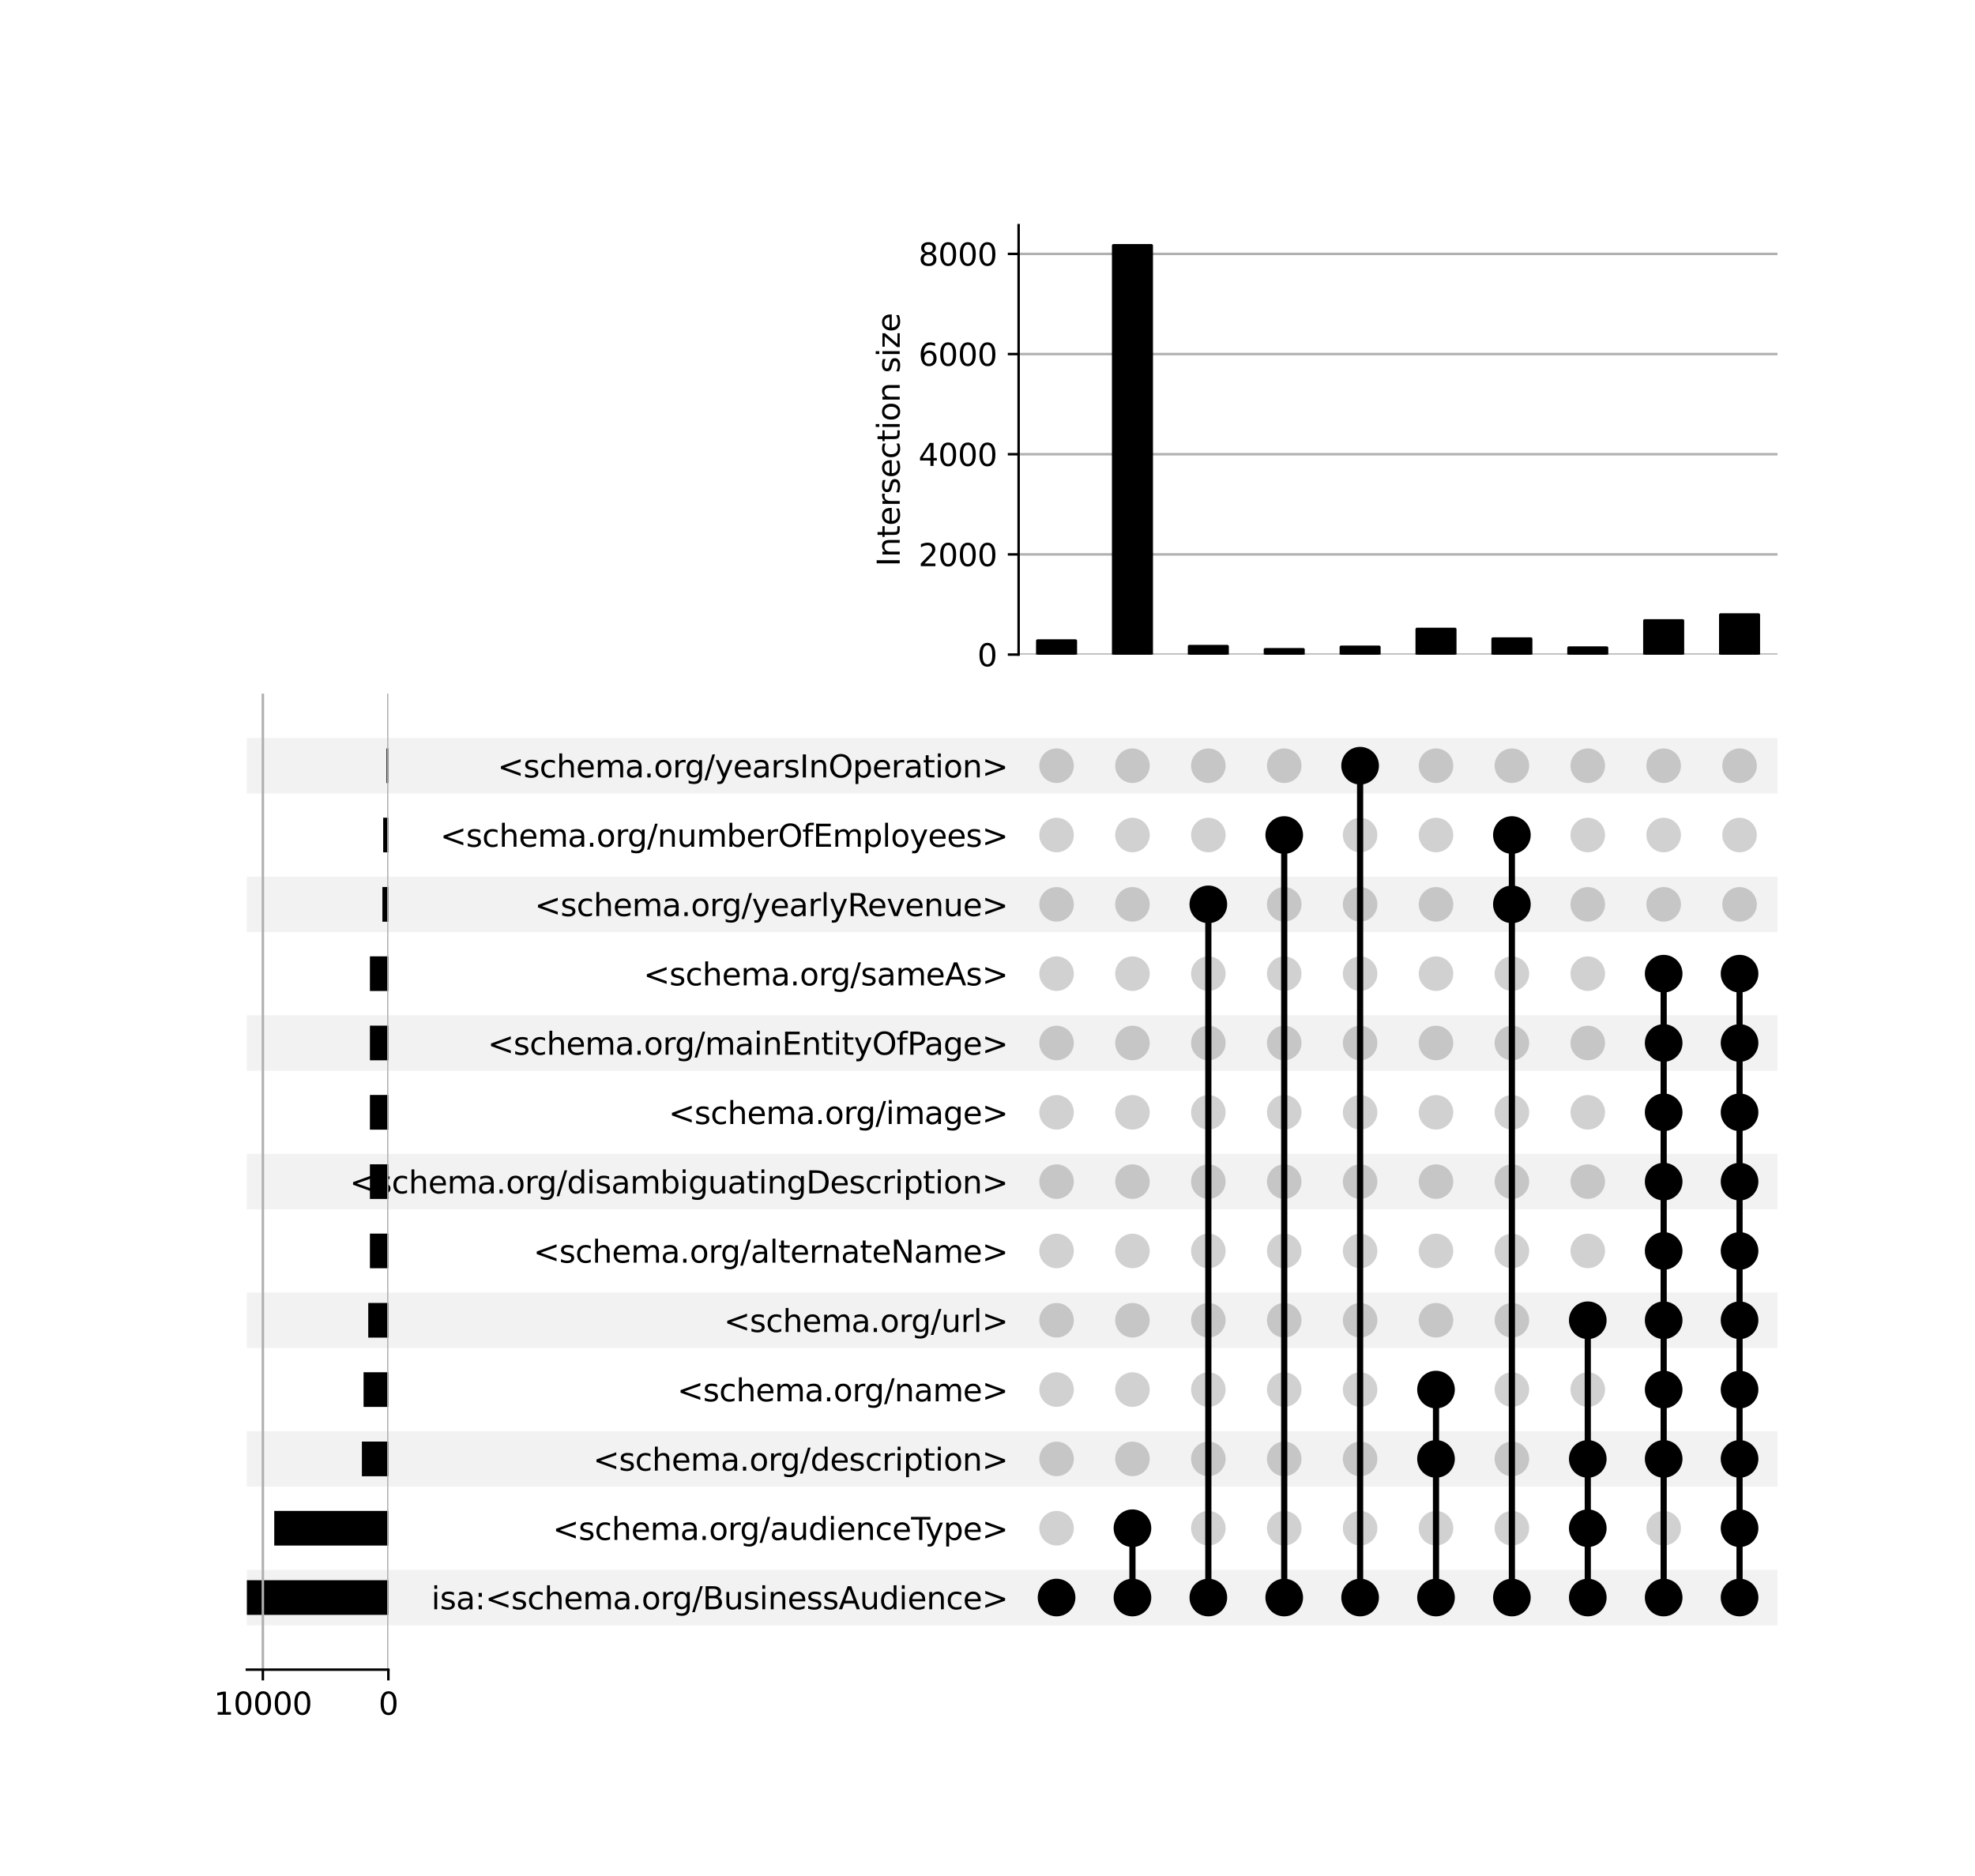 <?xml version="1.0" encoding="utf-8" standalone="no"?>
<!DOCTYPE svg PUBLIC "-//W3C//DTD SVG 1.1//EN"
  "http://www.w3.org/Graphics/SVG/1.1/DTD/svg11.dtd">
<svg xmlns:xlink="http://www.w3.org/1999/xlink" width="640pt" height="608pt" viewBox="0 0 640 608" xmlns="http://www.w3.org/2000/svg" version="1.1">
 <defs>
  <style type="text/css">*{stroke-linejoin: round; stroke-linecap: butt}</style>
 </defs>
 <g id="figure_1">
  <g id="patch_1">
   <path d="M 0 608 
L 640 608 
L 640 0 
L 0 0 
z
" style="fill: #ffffff"/>
  </g>
  <g id="axes_1">
   <g id="patch_2">
    <path d="M 80 526.742 
L 576 526.742 
L 576 508.769 
L 80 508.769 
z
" clip-path="url(#p1b30efce87)" style="fill-opacity: 0.051"/>
   </g>
   <g id="patch_3">
    <path d="M 80 481.809 
L 576 481.809 
L 576 463.836 
L 80 463.836 
z
" clip-path="url(#p1b30efce87)" style="fill-opacity: 0.051"/>
   </g>
   <g id="patch_4">
    <path d="M 80 436.877 
L 576 436.877 
L 576 418.904 
L 80 418.904 
z
" clip-path="url(#p1b30efce87)" style="fill-opacity: 0.051"/>
   </g>
   <g id="patch_5">
    <path d="M 80 391.944 
L 576 391.944 
L 576 373.971 
L 80 373.971 
z
" clip-path="url(#p1b30efce87)" style="fill-opacity: 0.051"/>
   </g>
   <g id="patch_6">
    <path d="M 80 347.012 
L 576 347.012 
L 576 329.039 
L 80 329.039 
z
" clip-path="url(#p1b30efce87)" style="fill-opacity: 0.051"/>
   </g>
   <g id="patch_7">
    <path d="M 80 302.079 
L 576 302.079 
L 576 284.106 
L 80 284.106 
z
" clip-path="url(#p1b30efce87)" style="fill-opacity: 0.051"/>
   </g>
   <g id="patch_8">
    <path d="M 80 257.147 
L 576 257.147 
L 576 239.174 
L 80 239.174 
z
" clip-path="url(#p1b30efce87)" style="fill-opacity: 0.051"/>
   </g>
   <g id="matplotlib.axis_1"/>
   <g id="matplotlib.axis_2">
    <g id="ytick_1"/>
    <g id="ytick_2"/>
    <g id="ytick_3"/>
    <g id="ytick_4"/>
    <g id="ytick_5"/>
    <g id="ytick_6"/>
    <g id="ytick_7"/>
    <g id="ytick_8"/>
    <g id="ytick_9"/>
    <g id="ytick_10"/>
    <g id="ytick_11"/>
    <g id="ytick_12"/>
    <g id="ytick_13"/>
   </g>
  </g>
  <g id="axes_2">
   <g id="matplotlib.axis_3">
    <g id="ytick_14">
     <g id="line2d_1"/>
     <g id="text_1">
      <!-- isa:&lt;schema.org/BusinessAudience&gt; -->
      <g transform="translate(139.781 521.554) scale(0.1 -0.1)">
       <defs>
        <path id="DejaVuSans-69" d="M 603 3500 
L 1178 3500 
L 1178 0 
L 603 0 
L 603 3500 
z
M 603 4863 
L 1178 4863 
L 1178 4134 
L 603 4134 
L 603 4863 
z
" transform="scale(0.016)"/>
        <path id="DejaVuSans-73" d="M 2834 3397 
L 2834 2853 
Q 2591 2978 2328 3040 
Q 2066 3103 1784 3103 
Q 1356 3103 1142 2972 
Q 928 2841 928 2578 
Q 928 2378 1081 2264 
Q 1234 2150 1697 2047 
L 1894 2003 
Q 2506 1872 2764 1633 
Q 3022 1394 3022 966 
Q 3022 478 2636 193 
Q 2250 -91 1575 -91 
Q 1294 -91 989 -36 
Q 684 19 347 128 
L 347 722 
Q 666 556 975 473 
Q 1284 391 1588 391 
Q 1994 391 2212 530 
Q 2431 669 2431 922 
Q 2431 1156 2273 1281 
Q 2116 1406 1581 1522 
L 1381 1569 
Q 847 1681 609 1914 
Q 372 2147 372 2553 
Q 372 3047 722 3315 
Q 1072 3584 1716 3584 
Q 2034 3584 2315 3537 
Q 2597 3491 2834 3397 
z
" transform="scale(0.016)"/>
        <path id="DejaVuSans-61" d="M 2194 1759 
Q 1497 1759 1228 1600 
Q 959 1441 959 1056 
Q 959 750 1161 570 
Q 1363 391 1709 391 
Q 2188 391 2477 730 
Q 2766 1069 2766 1631 
L 2766 1759 
L 2194 1759 
z
M 3341 1997 
L 3341 0 
L 2766 0 
L 2766 531 
Q 2569 213 2275 61 
Q 1981 -91 1556 -91 
Q 1019 -91 701 211 
Q 384 513 384 1019 
Q 384 1609 779 1909 
Q 1175 2209 1959 2209 
L 2766 2209 
L 2766 2266 
Q 2766 2663 2505 2880 
Q 2244 3097 1772 3097 
Q 1472 3097 1187 3025 
Q 903 2953 641 2809 
L 641 3341 
Q 956 3463 1253 3523 
Q 1550 3584 1831 3584 
Q 2591 3584 2966 3190 
Q 3341 2797 3341 1997 
z
" transform="scale(0.016)"/>
        <path id="DejaVuSans-3a" d="M 750 794 
L 1409 794 
L 1409 0 
L 750 0 
L 750 794 
z
M 750 3309 
L 1409 3309 
L 1409 2516 
L 750 2516 
L 750 3309 
z
" transform="scale(0.016)"/>
        <path id="DejaVuSans-3c" d="M 4684 3150 
L 1459 2003 
L 4684 863 
L 4684 294 
L 678 1747 
L 678 2266 
L 4684 3719 
L 4684 3150 
z
" transform="scale(0.016)"/>
        <path id="DejaVuSans-63" d="M 3122 3366 
L 3122 2828 
Q 2878 2963 2633 3030 
Q 2388 3097 2138 3097 
Q 1578 3097 1268 2742 
Q 959 2388 959 1747 
Q 959 1106 1268 751 
Q 1578 397 2138 397 
Q 2388 397 2633 464 
Q 2878 531 3122 666 
L 3122 134 
Q 2881 22 2623 -34 
Q 2366 -91 2075 -91 
Q 1284 -91 818 406 
Q 353 903 353 1747 
Q 353 2603 823 3093 
Q 1294 3584 2113 3584 
Q 2378 3584 2631 3529 
Q 2884 3475 3122 3366 
z
" transform="scale(0.016)"/>
        <path id="DejaVuSans-68" d="M 3513 2113 
L 3513 0 
L 2938 0 
L 2938 2094 
Q 2938 2591 2744 2837 
Q 2550 3084 2163 3084 
Q 1697 3084 1428 2787 
Q 1159 2491 1159 1978 
L 1159 0 
L 581 0 
L 581 4863 
L 1159 4863 
L 1159 2956 
Q 1366 3272 1645 3428 
Q 1925 3584 2291 3584 
Q 2894 3584 3203 3211 
Q 3513 2838 3513 2113 
z
" transform="scale(0.016)"/>
        <path id="DejaVuSans-65" d="M 3597 1894 
L 3597 1613 
L 953 1613 
Q 991 1019 1311 708 
Q 1631 397 2203 397 
Q 2534 397 2845 478 
Q 3156 559 3463 722 
L 3463 178 
Q 3153 47 2828 -22 
Q 2503 -91 2169 -91 
Q 1331 -91 842 396 
Q 353 884 353 1716 
Q 353 2575 817 3079 
Q 1281 3584 2069 3584 
Q 2775 3584 3186 3129 
Q 3597 2675 3597 1894 
z
M 3022 2063 
Q 3016 2534 2758 2815 
Q 2500 3097 2075 3097 
Q 1594 3097 1305 2825 
Q 1016 2553 972 2059 
L 3022 2063 
z
" transform="scale(0.016)"/>
        <path id="DejaVuSans-6d" d="M 3328 2828 
Q 3544 3216 3844 3400 
Q 4144 3584 4550 3584 
Q 5097 3584 5394 3201 
Q 5691 2819 5691 2113 
L 5691 0 
L 5113 0 
L 5113 2094 
Q 5113 2597 4934 2840 
Q 4756 3084 4391 3084 
Q 3944 3084 3684 2787 
Q 3425 2491 3425 1978 
L 3425 0 
L 2847 0 
L 2847 2094 
Q 2847 2600 2669 2842 
Q 2491 3084 2119 3084 
Q 1678 3084 1418 2786 
Q 1159 2488 1159 1978 
L 1159 0 
L 581 0 
L 581 3500 
L 1159 3500 
L 1159 2956 
Q 1356 3278 1631 3431 
Q 1906 3584 2284 3584 
Q 2666 3584 2933 3390 
Q 3200 3197 3328 2828 
z
" transform="scale(0.016)"/>
        <path id="DejaVuSans-2e" d="M 684 794 
L 1344 794 
L 1344 0 
L 684 0 
L 684 794 
z
" transform="scale(0.016)"/>
        <path id="DejaVuSans-6f" d="M 1959 3097 
Q 1497 3097 1228 2736 
Q 959 2375 959 1747 
Q 959 1119 1226 758 
Q 1494 397 1959 397 
Q 2419 397 2687 759 
Q 2956 1122 2956 1747 
Q 2956 2369 2687 2733 
Q 2419 3097 1959 3097 
z
M 1959 3584 
Q 2709 3584 3137 3096 
Q 3566 2609 3566 1747 
Q 3566 888 3137 398 
Q 2709 -91 1959 -91 
Q 1206 -91 779 398 
Q 353 888 353 1747 
Q 353 2609 779 3096 
Q 1206 3584 1959 3584 
z
" transform="scale(0.016)"/>
        <path id="DejaVuSans-72" d="M 2631 2963 
Q 2534 3019 2420 3045 
Q 2306 3072 2169 3072 
Q 1681 3072 1420 2755 
Q 1159 2438 1159 1844 
L 1159 0 
L 581 0 
L 581 3500 
L 1159 3500 
L 1159 2956 
Q 1341 3275 1631 3429 
Q 1922 3584 2338 3584 
Q 2397 3584 2469 3576 
Q 2541 3569 2628 3553 
L 2631 2963 
z
" transform="scale(0.016)"/>
        <path id="DejaVuSans-67" d="M 2906 1791 
Q 2906 2416 2648 2759 
Q 2391 3103 1925 3103 
Q 1463 3103 1205 2759 
Q 947 2416 947 1791 
Q 947 1169 1205 825 
Q 1463 481 1925 481 
Q 2391 481 2648 825 
Q 2906 1169 2906 1791 
z
M 3481 434 
Q 3481 -459 3084 -895 
Q 2688 -1331 1869 -1331 
Q 1566 -1331 1297 -1286 
Q 1028 -1241 775 -1147 
L 775 -588 
Q 1028 -725 1275 -790 
Q 1522 -856 1778 -856 
Q 2344 -856 2625 -561 
Q 2906 -266 2906 331 
L 2906 616 
Q 2728 306 2450 153 
Q 2172 0 1784 0 
Q 1141 0 747 490 
Q 353 981 353 1791 
Q 353 2603 747 3093 
Q 1141 3584 1784 3584 
Q 2172 3584 2450 3431 
Q 2728 3278 2906 2969 
L 2906 3500 
L 3481 3500 
L 3481 434 
z
" transform="scale(0.016)"/>
        <path id="DejaVuSans-2f" d="M 1625 4666 
L 2156 4666 
L 531 -594 
L 0 -594 
L 1625 4666 
z
" transform="scale(0.016)"/>
        <path id="DejaVuSans-42" d="M 1259 2228 
L 1259 519 
L 2272 519 
Q 2781 519 3026 730 
Q 3272 941 3272 1375 
Q 3272 1813 3026 2020 
Q 2781 2228 2272 2228 
L 1259 2228 
z
M 1259 4147 
L 1259 2741 
L 2194 2741 
Q 2656 2741 2882 2914 
Q 3109 3088 3109 3444 
Q 3109 3797 2882 3972 
Q 2656 4147 2194 4147 
L 1259 4147 
z
M 628 4666 
L 2241 4666 
Q 2963 4666 3353 4366 
Q 3744 4066 3744 3513 
Q 3744 3084 3544 2831 
Q 3344 2578 2956 2516 
Q 3422 2416 3680 2098 
Q 3938 1781 3938 1306 
Q 3938 681 3513 340 
Q 3088 0 2303 0 
L 628 0 
L 628 4666 
z
" transform="scale(0.016)"/>
        <path id="DejaVuSans-75" d="M 544 1381 
L 544 3500 
L 1119 3500 
L 1119 1403 
Q 1119 906 1312 657 
Q 1506 409 1894 409 
Q 2359 409 2629 706 
Q 2900 1003 2900 1516 
L 2900 3500 
L 3475 3500 
L 3475 0 
L 2900 0 
L 2900 538 
Q 2691 219 2414 64 
Q 2138 -91 1772 -91 
Q 1169 -91 856 284 
Q 544 659 544 1381 
z
M 1991 3584 
L 1991 3584 
z
" transform="scale(0.016)"/>
        <path id="DejaVuSans-6e" d="M 3513 2113 
L 3513 0 
L 2938 0 
L 2938 2094 
Q 2938 2591 2744 2837 
Q 2550 3084 2163 3084 
Q 1697 3084 1428 2787 
Q 1159 2491 1159 1978 
L 1159 0 
L 581 0 
L 581 3500 
L 1159 3500 
L 1159 2956 
Q 1366 3272 1645 3428 
Q 1925 3584 2291 3584 
Q 2894 3584 3203 3211 
Q 3513 2838 3513 2113 
z
" transform="scale(0.016)"/>
        <path id="DejaVuSans-41" d="M 2188 4044 
L 1331 1722 
L 3047 1722 
L 2188 4044 
z
M 1831 4666 
L 2547 4666 
L 4325 0 
L 3669 0 
L 3244 1197 
L 1141 1197 
L 716 0 
L 50 0 
L 1831 4666 
z
" transform="scale(0.016)"/>
        <path id="DejaVuSans-64" d="M 2906 2969 
L 2906 4863 
L 3481 4863 
L 3481 0 
L 2906 0 
L 2906 525 
Q 2725 213 2448 61 
Q 2172 -91 1784 -91 
Q 1150 -91 751 415 
Q 353 922 353 1747 
Q 353 2572 751 3078 
Q 1150 3584 1784 3584 
Q 2172 3584 2448 3432 
Q 2725 3281 2906 2969 
z
M 947 1747 
Q 947 1113 1208 752 
Q 1469 391 1925 391 
Q 2381 391 2643 752 
Q 2906 1113 2906 1747 
Q 2906 2381 2643 2742 
Q 2381 3103 1925 3103 
Q 1469 3103 1208 2742 
Q 947 2381 947 1747 
z
" transform="scale(0.016)"/>
        <path id="DejaVuSans-3e" d="M 678 3150 
L 678 3719 
L 4684 2266 
L 4684 1747 
L 678 294 
L 678 863 
L 3897 2003 
L 678 3150 
z
" transform="scale(0.016)"/>
       </defs>
       <use xlink:href="#DejaVuSans-69"/>
       <use xlink:href="#DejaVuSans-73" x="27.783"/>
       <use xlink:href="#DejaVuSans-61" x="79.883"/>
       <use xlink:href="#DejaVuSans-3a" x="141.162"/>
       <use xlink:href="#DejaVuSans-3c" x="174.854"/>
       <use xlink:href="#DejaVuSans-73" x="258.643"/>
       <use xlink:href="#DejaVuSans-63" x="310.742"/>
       <use xlink:href="#DejaVuSans-68" x="365.723"/>
       <use xlink:href="#DejaVuSans-65" x="429.102"/>
       <use xlink:href="#DejaVuSans-6d" x="490.625"/>
       <use xlink:href="#DejaVuSans-61" x="588.037"/>
       <use xlink:href="#DejaVuSans-2e" x="649.316"/>
       <use xlink:href="#DejaVuSans-6f" x="681.104"/>
       <use xlink:href="#DejaVuSans-72" x="742.285"/>
       <use xlink:href="#DejaVuSans-67" x="781.648"/>
       <use xlink:href="#DejaVuSans-2f" x="845.125"/>
       <use xlink:href="#DejaVuSans-42" x="878.816"/>
       <use xlink:href="#DejaVuSans-75" x="947.42"/>
       <use xlink:href="#DejaVuSans-73" x="1010.799"/>
       <use xlink:href="#DejaVuSans-69" x="1062.898"/>
       <use xlink:href="#DejaVuSans-6e" x="1090.682"/>
       <use xlink:href="#DejaVuSans-65" x="1154.061"/>
       <use xlink:href="#DejaVuSans-73" x="1215.584"/>
       <use xlink:href="#DejaVuSans-73" x="1267.684"/>
       <use xlink:href="#DejaVuSans-41" x="1319.783"/>
       <use xlink:href="#DejaVuSans-75" x="1388.191"/>
       <use xlink:href="#DejaVuSans-64" x="1451.57"/>
       <use xlink:href="#DejaVuSans-69" x="1515.047"/>
       <use xlink:href="#DejaVuSans-65" x="1542.83"/>
       <use xlink:href="#DejaVuSans-6e" x="1604.354"/>
       <use xlink:href="#DejaVuSans-63" x="1667.732"/>
       <use xlink:href="#DejaVuSans-65" x="1722.713"/>
       <use xlink:href="#DejaVuSans-3e" x="1784.236"/>
      </g>
     </g>
    </g>
    <g id="ytick_15">
     <g id="line2d_2"/>
     <g id="text_2">
      <!-- &lt;schema.org/audienceType&gt; -->
      <g transform="translate(179.107 499.088) scale(0.1 -0.1)">
       <defs>
        <path id="DejaVuSans-54" d="M -19 4666 
L 3928 4666 
L 3928 4134 
L 2272 4134 
L 2272 0 
L 1638 0 
L 1638 4134 
L -19 4134 
L -19 4666 
z
" transform="scale(0.016)"/>
        <path id="DejaVuSans-79" d="M 2059 -325 
Q 1816 -950 1584 -1140 
Q 1353 -1331 966 -1331 
L 506 -1331 
L 506 -850 
L 844 -850 
Q 1081 -850 1212 -737 
Q 1344 -625 1503 -206 
L 1606 56 
L 191 3500 
L 800 3500 
L 1894 763 
L 2988 3500 
L 3597 3500 
L 2059 -325 
z
" transform="scale(0.016)"/>
        <path id="DejaVuSans-70" d="M 1159 525 
L 1159 -1331 
L 581 -1331 
L 581 3500 
L 1159 3500 
L 1159 2969 
Q 1341 3281 1617 3432 
Q 1894 3584 2278 3584 
Q 2916 3584 3314 3078 
Q 3713 2572 3713 1747 
Q 3713 922 3314 415 
Q 2916 -91 2278 -91 
Q 1894 -91 1617 61 
Q 1341 213 1159 525 
z
M 3116 1747 
Q 3116 2381 2855 2742 
Q 2594 3103 2138 3103 
Q 1681 3103 1420 2742 
Q 1159 2381 1159 1747 
Q 1159 1113 1420 752 
Q 1681 391 2138 391 
Q 2594 391 2855 752 
Q 3116 1113 3116 1747 
z
" transform="scale(0.016)"/>
       </defs>
       <use xlink:href="#DejaVuSans-3c"/>
       <use xlink:href="#DejaVuSans-73" x="83.789"/>
       <use xlink:href="#DejaVuSans-63" x="135.889"/>
       <use xlink:href="#DejaVuSans-68" x="190.869"/>
       <use xlink:href="#DejaVuSans-65" x="254.248"/>
       <use xlink:href="#DejaVuSans-6d" x="315.771"/>
       <use xlink:href="#DejaVuSans-61" x="413.184"/>
       <use xlink:href="#DejaVuSans-2e" x="474.463"/>
       <use xlink:href="#DejaVuSans-6f" x="506.25"/>
       <use xlink:href="#DejaVuSans-72" x="567.432"/>
       <use xlink:href="#DejaVuSans-67" x="606.795"/>
       <use xlink:href="#DejaVuSans-2f" x="670.271"/>
       <use xlink:href="#DejaVuSans-61" x="703.963"/>
       <use xlink:href="#DejaVuSans-75" x="765.242"/>
       <use xlink:href="#DejaVuSans-64" x="828.621"/>
       <use xlink:href="#DejaVuSans-69" x="892.098"/>
       <use xlink:href="#DejaVuSans-65" x="919.881"/>
       <use xlink:href="#DejaVuSans-6e" x="981.404"/>
       <use xlink:href="#DejaVuSans-63" x="1044.783"/>
       <use xlink:href="#DejaVuSans-65" x="1099.764"/>
       <use xlink:href="#DejaVuSans-54" x="1161.287"/>
       <use xlink:href="#DejaVuSans-79" x="1206.746"/>
       <use xlink:href="#DejaVuSans-70" x="1265.926"/>
       <use xlink:href="#DejaVuSans-65" x="1329.402"/>
       <use xlink:href="#DejaVuSans-3e" x="1390.926"/>
      </g>
     </g>
    </g>
    <g id="ytick_16">
     <g id="line2d_3"/>
     <g id="text_3">
      <!-- &lt;schema.org/description&gt; -->
      <g transform="translate(192.206 476.622) scale(0.1 -0.1)">
       <defs>
        <path id="DejaVuSans-74" d="M 1172 4494 
L 1172 3500 
L 2356 3500 
L 2356 3053 
L 1172 3053 
L 1172 1153 
Q 1172 725 1289 603 
Q 1406 481 1766 481 
L 2356 481 
L 2356 0 
L 1766 0 
Q 1100 0 847 248 
Q 594 497 594 1153 
L 594 3053 
L 172 3053 
L 172 3500 
L 594 3500 
L 594 4494 
L 1172 4494 
z
" transform="scale(0.016)"/>
       </defs>
       <use xlink:href="#DejaVuSans-3c"/>
       <use xlink:href="#DejaVuSans-73" x="83.789"/>
       <use xlink:href="#DejaVuSans-63" x="135.889"/>
       <use xlink:href="#DejaVuSans-68" x="190.869"/>
       <use xlink:href="#DejaVuSans-65" x="254.248"/>
       <use xlink:href="#DejaVuSans-6d" x="315.771"/>
       <use xlink:href="#DejaVuSans-61" x="413.184"/>
       <use xlink:href="#DejaVuSans-2e" x="474.463"/>
       <use xlink:href="#DejaVuSans-6f" x="506.25"/>
       <use xlink:href="#DejaVuSans-72" x="567.432"/>
       <use xlink:href="#DejaVuSans-67" x="606.795"/>
       <use xlink:href="#DejaVuSans-2f" x="670.271"/>
       <use xlink:href="#DejaVuSans-64" x="703.963"/>
       <use xlink:href="#DejaVuSans-65" x="767.439"/>
       <use xlink:href="#DejaVuSans-73" x="828.963"/>
       <use xlink:href="#DejaVuSans-63" x="881.062"/>
       <use xlink:href="#DejaVuSans-72" x="936.043"/>
       <use xlink:href="#DejaVuSans-69" x="977.156"/>
       <use xlink:href="#DejaVuSans-70" x="1004.939"/>
       <use xlink:href="#DejaVuSans-74" x="1068.416"/>
       <use xlink:href="#DejaVuSans-69" x="1107.625"/>
       <use xlink:href="#DejaVuSans-6f" x="1135.408"/>
       <use xlink:href="#DejaVuSans-6e" x="1196.59"/>
       <use xlink:href="#DejaVuSans-3e" x="1259.969"/>
      </g>
     </g>
    </g>
    <g id="ytick_17">
     <g id="line2d_4"/>
     <g id="text_4">
      <!-- &lt;schema.org/name&gt; -->
      <g transform="translate(219.448 454.156) scale(0.1 -0.1)">
       <use xlink:href="#DejaVuSans-3c"/>
       <use xlink:href="#DejaVuSans-73" x="83.789"/>
       <use xlink:href="#DejaVuSans-63" x="135.889"/>
       <use xlink:href="#DejaVuSans-68" x="190.869"/>
       <use xlink:href="#DejaVuSans-65" x="254.248"/>
       <use xlink:href="#DejaVuSans-6d" x="315.771"/>
       <use xlink:href="#DejaVuSans-61" x="413.184"/>
       <use xlink:href="#DejaVuSans-2e" x="474.463"/>
       <use xlink:href="#DejaVuSans-6f" x="506.25"/>
       <use xlink:href="#DejaVuSans-72" x="567.432"/>
       <use xlink:href="#DejaVuSans-67" x="606.795"/>
       <use xlink:href="#DejaVuSans-2f" x="670.271"/>
       <use xlink:href="#DejaVuSans-6e" x="703.963"/>
       <use xlink:href="#DejaVuSans-61" x="767.342"/>
       <use xlink:href="#DejaVuSans-6d" x="828.621"/>
       <use xlink:href="#DejaVuSans-65" x="926.033"/>
       <use xlink:href="#DejaVuSans-3e" x="987.557"/>
      </g>
     </g>
    </g>
    <g id="ytick_18">
     <g id="line2d_5"/>
     <g id="text_5">
      <!-- &lt;schema.org/url&gt; -->
      <g transform="translate(234.581 431.689) scale(0.1 -0.1)">
       <defs>
        <path id="DejaVuSans-6c" d="M 603 4863 
L 1178 4863 
L 1178 0 
L 603 0 
L 603 4863 
z
" transform="scale(0.016)"/>
       </defs>
       <use xlink:href="#DejaVuSans-3c"/>
       <use xlink:href="#DejaVuSans-73" x="83.789"/>
       <use xlink:href="#DejaVuSans-63" x="135.889"/>
       <use xlink:href="#DejaVuSans-68" x="190.869"/>
       <use xlink:href="#DejaVuSans-65" x="254.248"/>
       <use xlink:href="#DejaVuSans-6d" x="315.771"/>
       <use xlink:href="#DejaVuSans-61" x="413.184"/>
       <use xlink:href="#DejaVuSans-2e" x="474.463"/>
       <use xlink:href="#DejaVuSans-6f" x="506.25"/>
       <use xlink:href="#DejaVuSans-72" x="567.432"/>
       <use xlink:href="#DejaVuSans-67" x="606.795"/>
       <use xlink:href="#DejaVuSans-2f" x="670.271"/>
       <use xlink:href="#DejaVuSans-75" x="703.963"/>
       <use xlink:href="#DejaVuSans-72" x="767.342"/>
       <use xlink:href="#DejaVuSans-6c" x="808.455"/>
       <use xlink:href="#DejaVuSans-3e" x="836.238"/>
      </g>
     </g>
    </g>
    <g id="ytick_19">
     <g id="line2d_6"/>
     <g id="text_6">
      <!-- &lt;schema.org/alternateName&gt; -->
      <g transform="translate(172.85 409.223) scale(0.1 -0.1)">
       <defs>
        <path id="DejaVuSans-4e" d="M 628 4666 
L 1478 4666 
L 3547 763 
L 3547 4666 
L 4159 4666 
L 4159 0 
L 3309 0 
L 1241 3903 
L 1241 0 
L 628 0 
L 628 4666 
z
" transform="scale(0.016)"/>
       </defs>
       <use xlink:href="#DejaVuSans-3c"/>
       <use xlink:href="#DejaVuSans-73" x="83.789"/>
       <use xlink:href="#DejaVuSans-63" x="135.889"/>
       <use xlink:href="#DejaVuSans-68" x="190.869"/>
       <use xlink:href="#DejaVuSans-65" x="254.248"/>
       <use xlink:href="#DejaVuSans-6d" x="315.771"/>
       <use xlink:href="#DejaVuSans-61" x="413.184"/>
       <use xlink:href="#DejaVuSans-2e" x="474.463"/>
       <use xlink:href="#DejaVuSans-6f" x="506.25"/>
       <use xlink:href="#DejaVuSans-72" x="567.432"/>
       <use xlink:href="#DejaVuSans-67" x="606.795"/>
       <use xlink:href="#DejaVuSans-2f" x="670.271"/>
       <use xlink:href="#DejaVuSans-61" x="703.963"/>
       <use xlink:href="#DejaVuSans-6c" x="765.242"/>
       <use xlink:href="#DejaVuSans-74" x="793.025"/>
       <use xlink:href="#DejaVuSans-65" x="832.234"/>
       <use xlink:href="#DejaVuSans-72" x="893.758"/>
       <use xlink:href="#DejaVuSans-6e" x="933.121"/>
       <use xlink:href="#DejaVuSans-61" x="996.5"/>
       <use xlink:href="#DejaVuSans-74" x="1057.779"/>
       <use xlink:href="#DejaVuSans-65" x="1096.988"/>
       <use xlink:href="#DejaVuSans-4e" x="1158.512"/>
       <use xlink:href="#DejaVuSans-61" x="1233.316"/>
       <use xlink:href="#DejaVuSans-6d" x="1294.596"/>
       <use xlink:href="#DejaVuSans-65" x="1392.008"/>
       <use xlink:href="#DejaVuSans-3e" x="1453.531"/>
      </g>
     </g>
    </g>
    <g id="ytick_20">
     <g id="line2d_7"/>
     <g id="text_7">
      <!-- &lt;schema.org/disambiguatingDescription&gt; -->
      <g transform="translate(113.325 386.757) scale(0.1 -0.1)">
       <defs>
        <path id="DejaVuSans-62" d="M 3116 1747 
Q 3116 2381 2855 2742 
Q 2594 3103 2138 3103 
Q 1681 3103 1420 2742 
Q 1159 2381 1159 1747 
Q 1159 1113 1420 752 
Q 1681 391 2138 391 
Q 2594 391 2855 752 
Q 3116 1113 3116 1747 
z
M 1159 2969 
Q 1341 3281 1617 3432 
Q 1894 3584 2278 3584 
Q 2916 3584 3314 3078 
Q 3713 2572 3713 1747 
Q 3713 922 3314 415 
Q 2916 -91 2278 -91 
Q 1894 -91 1617 61 
Q 1341 213 1159 525 
L 1159 0 
L 581 0 
L 581 4863 
L 1159 4863 
L 1159 2969 
z
" transform="scale(0.016)"/>
        <path id="DejaVuSans-44" d="M 1259 4147 
L 1259 519 
L 2022 519 
Q 2988 519 3436 956 
Q 3884 1394 3884 2338 
Q 3884 3275 3436 3711 
Q 2988 4147 2022 4147 
L 1259 4147 
z
M 628 4666 
L 1925 4666 
Q 3281 4666 3915 4102 
Q 4550 3538 4550 2338 
Q 4550 1131 3912 565 
Q 3275 0 1925 0 
L 628 0 
L 628 4666 
z
" transform="scale(0.016)"/>
       </defs>
       <use xlink:href="#DejaVuSans-3c"/>
       <use xlink:href="#DejaVuSans-73" x="83.789"/>
       <use xlink:href="#DejaVuSans-63" x="135.889"/>
       <use xlink:href="#DejaVuSans-68" x="190.869"/>
       <use xlink:href="#DejaVuSans-65" x="254.248"/>
       <use xlink:href="#DejaVuSans-6d" x="315.771"/>
       <use xlink:href="#DejaVuSans-61" x="413.184"/>
       <use xlink:href="#DejaVuSans-2e" x="474.463"/>
       <use xlink:href="#DejaVuSans-6f" x="506.25"/>
       <use xlink:href="#DejaVuSans-72" x="567.432"/>
       <use xlink:href="#DejaVuSans-67" x="606.795"/>
       <use xlink:href="#DejaVuSans-2f" x="670.271"/>
       <use xlink:href="#DejaVuSans-64" x="703.963"/>
       <use xlink:href="#DejaVuSans-69" x="767.439"/>
       <use xlink:href="#DejaVuSans-73" x="795.223"/>
       <use xlink:href="#DejaVuSans-61" x="847.322"/>
       <use xlink:href="#DejaVuSans-6d" x="908.602"/>
       <use xlink:href="#DejaVuSans-62" x="1006.014"/>
       <use xlink:href="#DejaVuSans-69" x="1069.49"/>
       <use xlink:href="#DejaVuSans-67" x="1097.273"/>
       <use xlink:href="#DejaVuSans-75" x="1160.75"/>
       <use xlink:href="#DejaVuSans-61" x="1224.129"/>
       <use xlink:href="#DejaVuSans-74" x="1285.408"/>
       <use xlink:href="#DejaVuSans-69" x="1324.617"/>
       <use xlink:href="#DejaVuSans-6e" x="1352.4"/>
       <use xlink:href="#DejaVuSans-67" x="1415.779"/>
       <use xlink:href="#DejaVuSans-44" x="1479.256"/>
       <use xlink:href="#DejaVuSans-65" x="1556.258"/>
       <use xlink:href="#DejaVuSans-73" x="1617.781"/>
       <use xlink:href="#DejaVuSans-63" x="1669.881"/>
       <use xlink:href="#DejaVuSans-72" x="1724.861"/>
       <use xlink:href="#DejaVuSans-69" x="1765.975"/>
       <use xlink:href="#DejaVuSans-70" x="1793.758"/>
       <use xlink:href="#DejaVuSans-74" x="1857.234"/>
       <use xlink:href="#DejaVuSans-69" x="1896.443"/>
       <use xlink:href="#DejaVuSans-6f" x="1924.227"/>
       <use xlink:href="#DejaVuSans-6e" x="1985.408"/>
       <use xlink:href="#DejaVuSans-3e" x="2048.787"/>
      </g>
     </g>
    </g>
    <g id="ytick_21">
     <g id="line2d_8"/>
     <g id="text_8">
      <!-- &lt;schema.org/image&gt; -->
      <g transform="translate(216.659 364.291) scale(0.1 -0.1)">
       <use xlink:href="#DejaVuSans-3c"/>
       <use xlink:href="#DejaVuSans-73" x="83.789"/>
       <use xlink:href="#DejaVuSans-63" x="135.889"/>
       <use xlink:href="#DejaVuSans-68" x="190.869"/>
       <use xlink:href="#DejaVuSans-65" x="254.248"/>
       <use xlink:href="#DejaVuSans-6d" x="315.771"/>
       <use xlink:href="#DejaVuSans-61" x="413.184"/>
       <use xlink:href="#DejaVuSans-2e" x="474.463"/>
       <use xlink:href="#DejaVuSans-6f" x="506.25"/>
       <use xlink:href="#DejaVuSans-72" x="567.432"/>
       <use xlink:href="#DejaVuSans-67" x="606.795"/>
       <use xlink:href="#DejaVuSans-2f" x="670.271"/>
       <use xlink:href="#DejaVuSans-69" x="703.963"/>
       <use xlink:href="#DejaVuSans-6d" x="731.746"/>
       <use xlink:href="#DejaVuSans-61" x="829.158"/>
       <use xlink:href="#DejaVuSans-67" x="890.438"/>
       <use xlink:href="#DejaVuSans-65" x="953.914"/>
       <use xlink:href="#DejaVuSans-3e" x="1015.438"/>
      </g>
     </g>
    </g>
    <g id="ytick_22">
     <g id="line2d_9"/>
     <g id="text_9">
      <!-- &lt;schema.org/mainEntityOfPage&gt; -->
      <g transform="translate(158.028 341.825) scale(0.1 -0.1)">
       <defs>
        <path id="DejaVuSans-45" d="M 628 4666 
L 3578 4666 
L 3578 4134 
L 1259 4134 
L 1259 2753 
L 3481 2753 
L 3481 2222 
L 1259 2222 
L 1259 531 
L 3634 531 
L 3634 0 
L 628 0 
L 628 4666 
z
" transform="scale(0.016)"/>
        <path id="DejaVuSans-4f" d="M 2522 4238 
Q 1834 4238 1429 3725 
Q 1025 3213 1025 2328 
Q 1025 1447 1429 934 
Q 1834 422 2522 422 
Q 3209 422 3611 934 
Q 4013 1447 4013 2328 
Q 4013 3213 3611 3725 
Q 3209 4238 2522 4238 
z
M 2522 4750 
Q 3503 4750 4090 4092 
Q 4678 3434 4678 2328 
Q 4678 1225 4090 567 
Q 3503 -91 2522 -91 
Q 1538 -91 948 565 
Q 359 1222 359 2328 
Q 359 3434 948 4092 
Q 1538 4750 2522 4750 
z
" transform="scale(0.016)"/>
        <path id="DejaVuSans-66" d="M 2375 4863 
L 2375 4384 
L 1825 4384 
Q 1516 4384 1395 4259 
Q 1275 4134 1275 3809 
L 1275 3500 
L 2222 3500 
L 2222 3053 
L 1275 3053 
L 1275 0 
L 697 0 
L 697 3053 
L 147 3053 
L 147 3500 
L 697 3500 
L 697 3744 
Q 697 4328 969 4595 
Q 1241 4863 1831 4863 
L 2375 4863 
z
" transform="scale(0.016)"/>
        <path id="DejaVuSans-50" d="M 1259 4147 
L 1259 2394 
L 2053 2394 
Q 2494 2394 2734 2622 
Q 2975 2850 2975 3272 
Q 2975 3691 2734 3919 
Q 2494 4147 2053 4147 
L 1259 4147 
z
M 628 4666 
L 2053 4666 
Q 2838 4666 3239 4311 
Q 3641 3956 3641 3272 
Q 3641 2581 3239 2228 
Q 2838 1875 2053 1875 
L 1259 1875 
L 1259 0 
L 628 0 
L 628 4666 
z
" transform="scale(0.016)"/>
       </defs>
       <use xlink:href="#DejaVuSans-3c"/>
       <use xlink:href="#DejaVuSans-73" x="83.789"/>
       <use xlink:href="#DejaVuSans-63" x="135.889"/>
       <use xlink:href="#DejaVuSans-68" x="190.869"/>
       <use xlink:href="#DejaVuSans-65" x="254.248"/>
       <use xlink:href="#DejaVuSans-6d" x="315.771"/>
       <use xlink:href="#DejaVuSans-61" x="413.184"/>
       <use xlink:href="#DejaVuSans-2e" x="474.463"/>
       <use xlink:href="#DejaVuSans-6f" x="506.25"/>
       <use xlink:href="#DejaVuSans-72" x="567.432"/>
       <use xlink:href="#DejaVuSans-67" x="606.795"/>
       <use xlink:href="#DejaVuSans-2f" x="670.271"/>
       <use xlink:href="#DejaVuSans-6d" x="703.963"/>
       <use xlink:href="#DejaVuSans-61" x="801.375"/>
       <use xlink:href="#DejaVuSans-69" x="862.654"/>
       <use xlink:href="#DejaVuSans-6e" x="890.438"/>
       <use xlink:href="#DejaVuSans-45" x="953.816"/>
       <use xlink:href="#DejaVuSans-6e" x="1017"/>
       <use xlink:href="#DejaVuSans-74" x="1080.379"/>
       <use xlink:href="#DejaVuSans-69" x="1119.588"/>
       <use xlink:href="#DejaVuSans-74" x="1147.371"/>
       <use xlink:href="#DejaVuSans-79" x="1186.58"/>
       <use xlink:href="#DejaVuSans-4f" x="1245.76"/>
       <use xlink:href="#DejaVuSans-66" x="1324.471"/>
       <use xlink:href="#DejaVuSans-50" x="1359.676"/>
       <use xlink:href="#DejaVuSans-61" x="1415.479"/>
       <use xlink:href="#DejaVuSans-67" x="1476.758"/>
       <use xlink:href="#DejaVuSans-65" x="1540.234"/>
       <use xlink:href="#DejaVuSans-3e" x="1601.758"/>
      </g>
     </g>
    </g>
    <g id="ytick_23">
     <g id="line2d_10"/>
     <g id="text_10">
      <!-- &lt;schema.org/sameAs&gt; -->
      <g transform="translate(208.526 319.358) scale(0.1 -0.1)">
       <use xlink:href="#DejaVuSans-3c"/>
       <use xlink:href="#DejaVuSans-73" x="83.789"/>
       <use xlink:href="#DejaVuSans-63" x="135.889"/>
       <use xlink:href="#DejaVuSans-68" x="190.869"/>
       <use xlink:href="#DejaVuSans-65" x="254.248"/>
       <use xlink:href="#DejaVuSans-6d" x="315.771"/>
       <use xlink:href="#DejaVuSans-61" x="413.184"/>
       <use xlink:href="#DejaVuSans-2e" x="474.463"/>
       <use xlink:href="#DejaVuSans-6f" x="506.25"/>
       <use xlink:href="#DejaVuSans-72" x="567.432"/>
       <use xlink:href="#DejaVuSans-67" x="606.795"/>
       <use xlink:href="#DejaVuSans-2f" x="670.271"/>
       <use xlink:href="#DejaVuSans-73" x="703.963"/>
       <use xlink:href="#DejaVuSans-61" x="756.062"/>
       <use xlink:href="#DejaVuSans-6d" x="817.342"/>
       <use xlink:href="#DejaVuSans-65" x="914.754"/>
       <use xlink:href="#DejaVuSans-41" x="976.277"/>
       <use xlink:href="#DejaVuSans-73" x="1044.686"/>
       <use xlink:href="#DejaVuSans-3e" x="1096.785"/>
      </g>
     </g>
    </g>
    <g id="ytick_24">
     <g id="line2d_11"/>
     <g id="text_11">
      <!-- &lt;schema.org/yearlyRevenue&gt; -->
      <g transform="translate(173.248 296.892) scale(0.1 -0.1)">
       <defs>
        <path id="DejaVuSans-52" d="M 2841 2188 
Q 3044 2119 3236 1894 
Q 3428 1669 3622 1275 
L 4263 0 
L 3584 0 
L 2988 1197 
Q 2756 1666 2539 1819 
Q 2322 1972 1947 1972 
L 1259 1972 
L 1259 0 
L 628 0 
L 628 4666 
L 2053 4666 
Q 2853 4666 3247 4331 
Q 3641 3997 3641 3322 
Q 3641 2881 3436 2590 
Q 3231 2300 2841 2188 
z
M 1259 4147 
L 1259 2491 
L 2053 2491 
Q 2509 2491 2742 2702 
Q 2975 2913 2975 3322 
Q 2975 3731 2742 3939 
Q 2509 4147 2053 4147 
L 1259 4147 
z
" transform="scale(0.016)"/>
        <path id="DejaVuSans-76" d="M 191 3500 
L 800 3500 
L 1894 563 
L 2988 3500 
L 3597 3500 
L 2284 0 
L 1503 0 
L 191 3500 
z
" transform="scale(0.016)"/>
       </defs>
       <use xlink:href="#DejaVuSans-3c"/>
       <use xlink:href="#DejaVuSans-73" x="83.789"/>
       <use xlink:href="#DejaVuSans-63" x="135.889"/>
       <use xlink:href="#DejaVuSans-68" x="190.869"/>
       <use xlink:href="#DejaVuSans-65" x="254.248"/>
       <use xlink:href="#DejaVuSans-6d" x="315.771"/>
       <use xlink:href="#DejaVuSans-61" x="413.184"/>
       <use xlink:href="#DejaVuSans-2e" x="474.463"/>
       <use xlink:href="#DejaVuSans-6f" x="506.25"/>
       <use xlink:href="#DejaVuSans-72" x="567.432"/>
       <use xlink:href="#DejaVuSans-67" x="606.795"/>
       <use xlink:href="#DejaVuSans-2f" x="670.271"/>
       <use xlink:href="#DejaVuSans-79" x="703.963"/>
       <use xlink:href="#DejaVuSans-65" x="763.143"/>
       <use xlink:href="#DejaVuSans-61" x="824.666"/>
       <use xlink:href="#DejaVuSans-72" x="885.945"/>
       <use xlink:href="#DejaVuSans-6c" x="927.059"/>
       <use xlink:href="#DejaVuSans-79" x="954.842"/>
       <use xlink:href="#DejaVuSans-52" x="1014.021"/>
       <use xlink:href="#DejaVuSans-65" x="1079.004"/>
       <use xlink:href="#DejaVuSans-76" x="1140.527"/>
       <use xlink:href="#DejaVuSans-65" x="1199.707"/>
       <use xlink:href="#DejaVuSans-6e" x="1261.23"/>
       <use xlink:href="#DejaVuSans-75" x="1324.609"/>
       <use xlink:href="#DejaVuSans-65" x="1387.988"/>
       <use xlink:href="#DejaVuSans-3e" x="1449.512"/>
      </g>
     </g>
    </g>
    <g id="ytick_25">
     <g id="line2d_12"/>
     <g id="text_12">
      <!-- &lt;schema.org/numberOfEmployees&gt; -->
      <g transform="translate(142.648 274.426) scale(0.1 -0.1)">
       <use xlink:href="#DejaVuSans-3c"/>
       <use xlink:href="#DejaVuSans-73" x="83.789"/>
       <use xlink:href="#DejaVuSans-63" x="135.889"/>
       <use xlink:href="#DejaVuSans-68" x="190.869"/>
       <use xlink:href="#DejaVuSans-65" x="254.248"/>
       <use xlink:href="#DejaVuSans-6d" x="315.771"/>
       <use xlink:href="#DejaVuSans-61" x="413.184"/>
       <use xlink:href="#DejaVuSans-2e" x="474.463"/>
       <use xlink:href="#DejaVuSans-6f" x="506.25"/>
       <use xlink:href="#DejaVuSans-72" x="567.432"/>
       <use xlink:href="#DejaVuSans-67" x="606.795"/>
       <use xlink:href="#DejaVuSans-2f" x="670.271"/>
       <use xlink:href="#DejaVuSans-6e" x="703.963"/>
       <use xlink:href="#DejaVuSans-75" x="767.342"/>
       <use xlink:href="#DejaVuSans-6d" x="830.721"/>
       <use xlink:href="#DejaVuSans-62" x="928.133"/>
       <use xlink:href="#DejaVuSans-65" x="991.609"/>
       <use xlink:href="#DejaVuSans-72" x="1053.133"/>
       <use xlink:href="#DejaVuSans-4f" x="1094.246"/>
       <use xlink:href="#DejaVuSans-66" x="1172.957"/>
       <use xlink:href="#DejaVuSans-45" x="1208.162"/>
       <use xlink:href="#DejaVuSans-6d" x="1271.346"/>
       <use xlink:href="#DejaVuSans-70" x="1368.758"/>
       <use xlink:href="#DejaVuSans-6c" x="1432.234"/>
       <use xlink:href="#DejaVuSans-6f" x="1460.018"/>
       <use xlink:href="#DejaVuSans-79" x="1521.199"/>
       <use xlink:href="#DejaVuSans-65" x="1580.379"/>
       <use xlink:href="#DejaVuSans-65" x="1641.902"/>
       <use xlink:href="#DejaVuSans-73" x="1703.426"/>
       <use xlink:href="#DejaVuSans-3e" x="1755.525"/>
      </g>
     </g>
    </g>
    <g id="ytick_26">
     <g id="line2d_13"/>
     <g id="text_13">
      <!-- &lt;schema.org/yearsInOperation&gt; -->
      <g transform="translate(161.232 251.96) scale(0.1 -0.1)">
       <defs>
        <path id="DejaVuSans-49" d="M 628 4666 
L 1259 4666 
L 1259 0 
L 628 0 
L 628 4666 
z
" transform="scale(0.016)"/>
       </defs>
       <use xlink:href="#DejaVuSans-3c"/>
       <use xlink:href="#DejaVuSans-73" x="83.789"/>
       <use xlink:href="#DejaVuSans-63" x="135.889"/>
       <use xlink:href="#DejaVuSans-68" x="190.869"/>
       <use xlink:href="#DejaVuSans-65" x="254.248"/>
       <use xlink:href="#DejaVuSans-6d" x="315.771"/>
       <use xlink:href="#DejaVuSans-61" x="413.184"/>
       <use xlink:href="#DejaVuSans-2e" x="474.463"/>
       <use xlink:href="#DejaVuSans-6f" x="506.25"/>
       <use xlink:href="#DejaVuSans-72" x="567.432"/>
       <use xlink:href="#DejaVuSans-67" x="606.795"/>
       <use xlink:href="#DejaVuSans-2f" x="670.271"/>
       <use xlink:href="#DejaVuSans-79" x="703.963"/>
       <use xlink:href="#DejaVuSans-65" x="763.143"/>
       <use xlink:href="#DejaVuSans-61" x="824.666"/>
       <use xlink:href="#DejaVuSans-72" x="885.945"/>
       <use xlink:href="#DejaVuSans-73" x="927.059"/>
       <use xlink:href="#DejaVuSans-49" x="979.158"/>
       <use xlink:href="#DejaVuSans-6e" x="1008.65"/>
       <use xlink:href="#DejaVuSans-4f" x="1072.029"/>
       <use xlink:href="#DejaVuSans-70" x="1150.74"/>
       <use xlink:href="#DejaVuSans-65" x="1214.217"/>
       <use xlink:href="#DejaVuSans-72" x="1275.74"/>
       <use xlink:href="#DejaVuSans-61" x="1316.854"/>
       <use xlink:href="#DejaVuSans-74" x="1378.133"/>
       <use xlink:href="#DejaVuSans-69" x="1417.342"/>
       <use xlink:href="#DejaVuSans-6f" x="1445.125"/>
       <use xlink:href="#DejaVuSans-6e" x="1506.307"/>
       <use xlink:href="#DejaVuSans-3e" x="1569.686"/>
      </g>
     </g>
    </g>
   </g>
   <g id="LineCollection_1">
    <path d="M 342.38 517.755 
L 342.38 517.755 
" clip-path="url(#p70d448a56d)" style="fill: none; stroke: #000000; stroke-width: 2"/>
    <path d="M 366.971 517.755 
L 366.971 495.289 
" clip-path="url(#p70d448a56d)" style="fill: none; stroke: #000000; stroke-width: 2"/>
    <path d="M 391.563 517.755 
L 391.563 293.093 
" clip-path="url(#p70d448a56d)" style="fill: none; stroke: #000000; stroke-width: 2"/>
    <path d="M 416.155 517.755 
L 416.155 270.627 
" clip-path="url(#p70d448a56d)" style="fill: none; stroke: #000000; stroke-width: 2"/>
    <path d="M 440.746 517.755 
L 440.746 248.161 
" clip-path="url(#p70d448a56d)" style="fill: none; stroke: #000000; stroke-width: 2"/>
    <path d="M 465.338 517.755 
L 465.338 450.356 
" clip-path="url(#p70d448a56d)" style="fill: none; stroke: #000000; stroke-width: 2"/>
    <path d="M 489.929 517.755 
L 489.929 270.627 
" clip-path="url(#p70d448a56d)" style="fill: none; stroke: #000000; stroke-width: 2"/>
    <path d="M 514.521 517.755 
L 514.521 427.89 
" clip-path="url(#p70d448a56d)" style="fill: none; stroke: #000000; stroke-width: 2"/>
    <path d="M 539.113 517.755 
L 539.113 315.559 
" clip-path="url(#p70d448a56d)" style="fill: none; stroke: #000000; stroke-width: 2"/>
    <path d="M 563.704 517.755 
L 563.704 315.559 
" clip-path="url(#p70d448a56d)" style="fill: none; stroke: #000000; stroke-width: 2"/>
   </g>
   <g id="PathCollection_1">
    <defs>
     <path id="C0_0_21983860bd" d="M 0 5.6 
C 1.485 5.6 2.91 5.01 3.96 3.96 
C 5.01 2.91 5.6 1.485 5.6 -0 
C 5.6 -1.485 5.01 -2.91 3.96 -3.96 
C 2.91 -5.01 1.485 -5.6 0 -5.6 
C -1.485 -5.6 -2.91 -5.01 -3.96 -3.96 
C -5.01 -2.91 -5.6 -1.485 -5.6 0 
C -5.6 1.485 -5.01 2.91 -3.96 3.96 
C -2.91 5.01 -1.485 5.6 0 5.6 
z
"/>
    </defs>
    <g clip-path="url(#p70d448a56d)">
     <use xlink:href="#C0_0_21983860bd" x="342.38" y="517.755" style="stroke: #000000"/>
    </g>
    <g clip-path="url(#p70d448a56d)">
     <use xlink:href="#C0_0_21983860bd" x="342.38" y="495.289" style="fill-opacity: 0.18"/>
    </g>
    <g clip-path="url(#p70d448a56d)">
     <use xlink:href="#C0_0_21983860bd" x="342.38" y="472.823" style="fill-opacity: 0.18"/>
    </g>
    <g clip-path="url(#p70d448a56d)">
     <use xlink:href="#C0_0_21983860bd" x="342.38" y="450.356" style="fill-opacity: 0.18"/>
    </g>
    <g clip-path="url(#p70d448a56d)">
     <use xlink:href="#C0_0_21983860bd" x="342.38" y="427.89" style="fill-opacity: 0.18"/>
    </g>
    <g clip-path="url(#p70d448a56d)">
     <use xlink:href="#C0_0_21983860bd" x="342.38" y="405.424" style="fill-opacity: 0.18"/>
    </g>
    <g clip-path="url(#p70d448a56d)">
     <use xlink:href="#C0_0_21983860bd" x="342.38" y="382.958" style="fill-opacity: 0.18"/>
    </g>
    <g clip-path="url(#p70d448a56d)">
     <use xlink:href="#C0_0_21983860bd" x="342.38" y="360.492" style="fill-opacity: 0.18"/>
    </g>
    <g clip-path="url(#p70d448a56d)">
     <use xlink:href="#C0_0_21983860bd" x="342.38" y="338.025" style="fill-opacity: 0.18"/>
    </g>
    <g clip-path="url(#p70d448a56d)">
     <use xlink:href="#C0_0_21983860bd" x="342.38" y="315.559" style="fill-opacity: 0.18"/>
    </g>
    <g clip-path="url(#p70d448a56d)">
     <use xlink:href="#C0_0_21983860bd" x="342.38" y="293.093" style="fill-opacity: 0.18"/>
    </g>
    <g clip-path="url(#p70d448a56d)">
     <use xlink:href="#C0_0_21983860bd" x="342.38" y="270.627" style="fill-opacity: 0.18"/>
    </g>
    <g clip-path="url(#p70d448a56d)">
     <use xlink:href="#C0_0_21983860bd" x="342.38" y="248.161" style="fill-opacity: 0.18"/>
    </g>
    <g clip-path="url(#p70d448a56d)">
     <use xlink:href="#C0_0_21983860bd" x="366.971" y="517.755" style="stroke: #000000"/>
    </g>
    <g clip-path="url(#p70d448a56d)">
     <use xlink:href="#C0_0_21983860bd" x="366.971" y="495.289" style="stroke: #000000"/>
    </g>
    <g clip-path="url(#p70d448a56d)">
     <use xlink:href="#C0_0_21983860bd" x="366.971" y="472.823" style="fill-opacity: 0.18"/>
    </g>
    <g clip-path="url(#p70d448a56d)">
     <use xlink:href="#C0_0_21983860bd" x="366.971" y="450.356" style="fill-opacity: 0.18"/>
    </g>
    <g clip-path="url(#p70d448a56d)">
     <use xlink:href="#C0_0_21983860bd" x="366.971" y="427.89" style="fill-opacity: 0.18"/>
    </g>
    <g clip-path="url(#p70d448a56d)">
     <use xlink:href="#C0_0_21983860bd" x="366.971" y="405.424" style="fill-opacity: 0.18"/>
    </g>
    <g clip-path="url(#p70d448a56d)">
     <use xlink:href="#C0_0_21983860bd" x="366.971" y="382.958" style="fill-opacity: 0.18"/>
    </g>
    <g clip-path="url(#p70d448a56d)">
     <use xlink:href="#C0_0_21983860bd" x="366.971" y="360.492" style="fill-opacity: 0.18"/>
    </g>
    <g clip-path="url(#p70d448a56d)">
     <use xlink:href="#C0_0_21983860bd" x="366.971" y="338.025" style="fill-opacity: 0.18"/>
    </g>
    <g clip-path="url(#p70d448a56d)">
     <use xlink:href="#C0_0_21983860bd" x="366.971" y="315.559" style="fill-opacity: 0.18"/>
    </g>
    <g clip-path="url(#p70d448a56d)">
     <use xlink:href="#C0_0_21983860bd" x="366.971" y="293.093" style="fill-opacity: 0.18"/>
    </g>
    <g clip-path="url(#p70d448a56d)">
     <use xlink:href="#C0_0_21983860bd" x="366.971" y="270.627" style="fill-opacity: 0.18"/>
    </g>
    <g clip-path="url(#p70d448a56d)">
     <use xlink:href="#C0_0_21983860bd" x="366.971" y="248.161" style="fill-opacity: 0.18"/>
    </g>
    <g clip-path="url(#p70d448a56d)">
     <use xlink:href="#C0_0_21983860bd" x="391.563" y="517.755" style="stroke: #000000"/>
    </g>
    <g clip-path="url(#p70d448a56d)">
     <use xlink:href="#C0_0_21983860bd" x="391.563" y="495.289" style="fill-opacity: 0.18"/>
    </g>
    <g clip-path="url(#p70d448a56d)">
     <use xlink:href="#C0_0_21983860bd" x="391.563" y="472.823" style="fill-opacity: 0.18"/>
    </g>
    <g clip-path="url(#p70d448a56d)">
     <use xlink:href="#C0_0_21983860bd" x="391.563" y="450.356" style="fill-opacity: 0.18"/>
    </g>
    <g clip-path="url(#p70d448a56d)">
     <use xlink:href="#C0_0_21983860bd" x="391.563" y="427.89" style="fill-opacity: 0.18"/>
    </g>
    <g clip-path="url(#p70d448a56d)">
     <use xlink:href="#C0_0_21983860bd" x="391.563" y="405.424" style="fill-opacity: 0.18"/>
    </g>
    <g clip-path="url(#p70d448a56d)">
     <use xlink:href="#C0_0_21983860bd" x="391.563" y="382.958" style="fill-opacity: 0.18"/>
    </g>
    <g clip-path="url(#p70d448a56d)">
     <use xlink:href="#C0_0_21983860bd" x="391.563" y="360.492" style="fill-opacity: 0.18"/>
    </g>
    <g clip-path="url(#p70d448a56d)">
     <use xlink:href="#C0_0_21983860bd" x="391.563" y="338.025" style="fill-opacity: 0.18"/>
    </g>
    <g clip-path="url(#p70d448a56d)">
     <use xlink:href="#C0_0_21983860bd" x="391.563" y="315.559" style="fill-opacity: 0.18"/>
    </g>
    <g clip-path="url(#p70d448a56d)">
     <use xlink:href="#C0_0_21983860bd" x="391.563" y="293.093" style="stroke: #000000"/>
    </g>
    <g clip-path="url(#p70d448a56d)">
     <use xlink:href="#C0_0_21983860bd" x="391.563" y="270.627" style="fill-opacity: 0.18"/>
    </g>
    <g clip-path="url(#p70d448a56d)">
     <use xlink:href="#C0_0_21983860bd" x="391.563" y="248.161" style="fill-opacity: 0.18"/>
    </g>
    <g clip-path="url(#p70d448a56d)">
     <use xlink:href="#C0_0_21983860bd" x="416.155" y="517.755" style="stroke: #000000"/>
    </g>
    <g clip-path="url(#p70d448a56d)">
     <use xlink:href="#C0_0_21983860bd" x="416.155" y="495.289" style="fill-opacity: 0.18"/>
    </g>
    <g clip-path="url(#p70d448a56d)">
     <use xlink:href="#C0_0_21983860bd" x="416.155" y="472.823" style="fill-opacity: 0.18"/>
    </g>
    <g clip-path="url(#p70d448a56d)">
     <use xlink:href="#C0_0_21983860bd" x="416.155" y="450.356" style="fill-opacity: 0.18"/>
    </g>
    <g clip-path="url(#p70d448a56d)">
     <use xlink:href="#C0_0_21983860bd" x="416.155" y="427.89" style="fill-opacity: 0.18"/>
    </g>
    <g clip-path="url(#p70d448a56d)">
     <use xlink:href="#C0_0_21983860bd" x="416.155" y="405.424" style="fill-opacity: 0.18"/>
    </g>
    <g clip-path="url(#p70d448a56d)">
     <use xlink:href="#C0_0_21983860bd" x="416.155" y="382.958" style="fill-opacity: 0.18"/>
    </g>
    <g clip-path="url(#p70d448a56d)">
     <use xlink:href="#C0_0_21983860bd" x="416.155" y="360.492" style="fill-opacity: 0.18"/>
    </g>
    <g clip-path="url(#p70d448a56d)">
     <use xlink:href="#C0_0_21983860bd" x="416.155" y="338.025" style="fill-opacity: 0.18"/>
    </g>
    <g clip-path="url(#p70d448a56d)">
     <use xlink:href="#C0_0_21983860bd" x="416.155" y="315.559" style="fill-opacity: 0.18"/>
    </g>
    <g clip-path="url(#p70d448a56d)">
     <use xlink:href="#C0_0_21983860bd" x="416.155" y="293.093" style="fill-opacity: 0.18"/>
    </g>
    <g clip-path="url(#p70d448a56d)">
     <use xlink:href="#C0_0_21983860bd" x="416.155" y="270.627" style="stroke: #000000"/>
    </g>
    <g clip-path="url(#p70d448a56d)">
     <use xlink:href="#C0_0_21983860bd" x="416.155" y="248.161" style="fill-opacity: 0.18"/>
    </g>
    <g clip-path="url(#p70d448a56d)">
     <use xlink:href="#C0_0_21983860bd" x="440.746" y="517.755" style="stroke: #000000"/>
    </g>
    <g clip-path="url(#p70d448a56d)">
     <use xlink:href="#C0_0_21983860bd" x="440.746" y="495.289" style="fill-opacity: 0.18"/>
    </g>
    <g clip-path="url(#p70d448a56d)">
     <use xlink:href="#C0_0_21983860bd" x="440.746" y="472.823" style="fill-opacity: 0.18"/>
    </g>
    <g clip-path="url(#p70d448a56d)">
     <use xlink:href="#C0_0_21983860bd" x="440.746" y="450.356" style="fill-opacity: 0.18"/>
    </g>
    <g clip-path="url(#p70d448a56d)">
     <use xlink:href="#C0_0_21983860bd" x="440.746" y="427.89" style="fill-opacity: 0.18"/>
    </g>
    <g clip-path="url(#p70d448a56d)">
     <use xlink:href="#C0_0_21983860bd" x="440.746" y="405.424" style="fill-opacity: 0.18"/>
    </g>
    <g clip-path="url(#p70d448a56d)">
     <use xlink:href="#C0_0_21983860bd" x="440.746" y="382.958" style="fill-opacity: 0.18"/>
    </g>
    <g clip-path="url(#p70d448a56d)">
     <use xlink:href="#C0_0_21983860bd" x="440.746" y="360.492" style="fill-opacity: 0.18"/>
    </g>
    <g clip-path="url(#p70d448a56d)">
     <use xlink:href="#C0_0_21983860bd" x="440.746" y="338.025" style="fill-opacity: 0.18"/>
    </g>
    <g clip-path="url(#p70d448a56d)">
     <use xlink:href="#C0_0_21983860bd" x="440.746" y="315.559" style="fill-opacity: 0.18"/>
    </g>
    <g clip-path="url(#p70d448a56d)">
     <use xlink:href="#C0_0_21983860bd" x="440.746" y="293.093" style="fill-opacity: 0.18"/>
    </g>
    <g clip-path="url(#p70d448a56d)">
     <use xlink:href="#C0_0_21983860bd" x="440.746" y="270.627" style="fill-opacity: 0.18"/>
    </g>
    <g clip-path="url(#p70d448a56d)">
     <use xlink:href="#C0_0_21983860bd" x="440.746" y="248.161" style="stroke: #000000"/>
    </g>
    <g clip-path="url(#p70d448a56d)">
     <use xlink:href="#C0_0_21983860bd" x="465.338" y="517.755" style="stroke: #000000"/>
    </g>
    <g clip-path="url(#p70d448a56d)">
     <use xlink:href="#C0_0_21983860bd" x="465.338" y="495.289" style="fill-opacity: 0.18"/>
    </g>
    <g clip-path="url(#p70d448a56d)">
     <use xlink:href="#C0_0_21983860bd" x="465.338" y="472.823" style="stroke: #000000"/>
    </g>
    <g clip-path="url(#p70d448a56d)">
     <use xlink:href="#C0_0_21983860bd" x="465.338" y="450.356" style="stroke: #000000"/>
    </g>
    <g clip-path="url(#p70d448a56d)">
     <use xlink:href="#C0_0_21983860bd" x="465.338" y="427.89" style="fill-opacity: 0.18"/>
    </g>
    <g clip-path="url(#p70d448a56d)">
     <use xlink:href="#C0_0_21983860bd" x="465.338" y="405.424" style="fill-opacity: 0.18"/>
    </g>
    <g clip-path="url(#p70d448a56d)">
     <use xlink:href="#C0_0_21983860bd" x="465.338" y="382.958" style="fill-opacity: 0.18"/>
    </g>
    <g clip-path="url(#p70d448a56d)">
     <use xlink:href="#C0_0_21983860bd" x="465.338" y="360.492" style="fill-opacity: 0.18"/>
    </g>
    <g clip-path="url(#p70d448a56d)">
     <use xlink:href="#C0_0_21983860bd" x="465.338" y="338.025" style="fill-opacity: 0.18"/>
    </g>
    <g clip-path="url(#p70d448a56d)">
     <use xlink:href="#C0_0_21983860bd" x="465.338" y="315.559" style="fill-opacity: 0.18"/>
    </g>
    <g clip-path="url(#p70d448a56d)">
     <use xlink:href="#C0_0_21983860bd" x="465.338" y="293.093" style="fill-opacity: 0.18"/>
    </g>
    <g clip-path="url(#p70d448a56d)">
     <use xlink:href="#C0_0_21983860bd" x="465.338" y="270.627" style="fill-opacity: 0.18"/>
    </g>
    <g clip-path="url(#p70d448a56d)">
     <use xlink:href="#C0_0_21983860bd" x="465.338" y="248.161" style="fill-opacity: 0.18"/>
    </g>
    <g clip-path="url(#p70d448a56d)">
     <use xlink:href="#C0_0_21983860bd" x="489.929" y="517.755" style="stroke: #000000"/>
    </g>
    <g clip-path="url(#p70d448a56d)">
     <use xlink:href="#C0_0_21983860bd" x="489.929" y="495.289" style="fill-opacity: 0.18"/>
    </g>
    <g clip-path="url(#p70d448a56d)">
     <use xlink:href="#C0_0_21983860bd" x="489.929" y="472.823" style="fill-opacity: 0.18"/>
    </g>
    <g clip-path="url(#p70d448a56d)">
     <use xlink:href="#C0_0_21983860bd" x="489.929" y="450.356" style="fill-opacity: 0.18"/>
    </g>
    <g clip-path="url(#p70d448a56d)">
     <use xlink:href="#C0_0_21983860bd" x="489.929" y="427.89" style="fill-opacity: 0.18"/>
    </g>
    <g clip-path="url(#p70d448a56d)">
     <use xlink:href="#C0_0_21983860bd" x="489.929" y="405.424" style="fill-opacity: 0.18"/>
    </g>
    <g clip-path="url(#p70d448a56d)">
     <use xlink:href="#C0_0_21983860bd" x="489.929" y="382.958" style="fill-opacity: 0.18"/>
    </g>
    <g clip-path="url(#p70d448a56d)">
     <use xlink:href="#C0_0_21983860bd" x="489.929" y="360.492" style="fill-opacity: 0.18"/>
    </g>
    <g clip-path="url(#p70d448a56d)">
     <use xlink:href="#C0_0_21983860bd" x="489.929" y="338.025" style="fill-opacity: 0.18"/>
    </g>
    <g clip-path="url(#p70d448a56d)">
     <use xlink:href="#C0_0_21983860bd" x="489.929" y="315.559" style="fill-opacity: 0.18"/>
    </g>
    <g clip-path="url(#p70d448a56d)">
     <use xlink:href="#C0_0_21983860bd" x="489.929" y="293.093" style="stroke: #000000"/>
    </g>
    <g clip-path="url(#p70d448a56d)">
     <use xlink:href="#C0_0_21983860bd" x="489.929" y="270.627" style="stroke: #000000"/>
    </g>
    <g clip-path="url(#p70d448a56d)">
     <use xlink:href="#C0_0_21983860bd" x="489.929" y="248.161" style="fill-opacity: 0.18"/>
    </g>
    <g clip-path="url(#p70d448a56d)">
     <use xlink:href="#C0_0_21983860bd" x="514.521" y="517.755" style="stroke: #000000"/>
    </g>
    <g clip-path="url(#p70d448a56d)">
     <use xlink:href="#C0_0_21983860bd" x="514.521" y="495.289" style="stroke: #000000"/>
    </g>
    <g clip-path="url(#p70d448a56d)">
     <use xlink:href="#C0_0_21983860bd" x="514.521" y="472.823" style="stroke: #000000"/>
    </g>
    <g clip-path="url(#p70d448a56d)">
     <use xlink:href="#C0_0_21983860bd" x="514.521" y="450.356" style="fill-opacity: 0.18"/>
    </g>
    <g clip-path="url(#p70d448a56d)">
     <use xlink:href="#C0_0_21983860bd" x="514.521" y="427.89" style="stroke: #000000"/>
    </g>
    <g clip-path="url(#p70d448a56d)">
     <use xlink:href="#C0_0_21983860bd" x="514.521" y="405.424" style="fill-opacity: 0.18"/>
    </g>
    <g clip-path="url(#p70d448a56d)">
     <use xlink:href="#C0_0_21983860bd" x="514.521" y="382.958" style="fill-opacity: 0.18"/>
    </g>
    <g clip-path="url(#p70d448a56d)">
     <use xlink:href="#C0_0_21983860bd" x="514.521" y="360.492" style="fill-opacity: 0.18"/>
    </g>
    <g clip-path="url(#p70d448a56d)">
     <use xlink:href="#C0_0_21983860bd" x="514.521" y="338.025" style="fill-opacity: 0.18"/>
    </g>
    <g clip-path="url(#p70d448a56d)">
     <use xlink:href="#C0_0_21983860bd" x="514.521" y="315.559" style="fill-opacity: 0.18"/>
    </g>
    <g clip-path="url(#p70d448a56d)">
     <use xlink:href="#C0_0_21983860bd" x="514.521" y="293.093" style="fill-opacity: 0.18"/>
    </g>
    <g clip-path="url(#p70d448a56d)">
     <use xlink:href="#C0_0_21983860bd" x="514.521" y="270.627" style="fill-opacity: 0.18"/>
    </g>
    <g clip-path="url(#p70d448a56d)">
     <use xlink:href="#C0_0_21983860bd" x="514.521" y="248.161" style="fill-opacity: 0.18"/>
    </g>
    <g clip-path="url(#p70d448a56d)">
     <use xlink:href="#C0_0_21983860bd" x="539.113" y="517.755" style="stroke: #000000"/>
    </g>
    <g clip-path="url(#p70d448a56d)">
     <use xlink:href="#C0_0_21983860bd" x="539.113" y="495.289" style="fill-opacity: 0.18"/>
    </g>
    <g clip-path="url(#p70d448a56d)">
     <use xlink:href="#C0_0_21983860bd" x="539.113" y="472.823" style="stroke: #000000"/>
    </g>
    <g clip-path="url(#p70d448a56d)">
     <use xlink:href="#C0_0_21983860bd" x="539.113" y="450.356" style="stroke: #000000"/>
    </g>
    <g clip-path="url(#p70d448a56d)">
     <use xlink:href="#C0_0_21983860bd" x="539.113" y="427.89" style="stroke: #000000"/>
    </g>
    <g clip-path="url(#p70d448a56d)">
     <use xlink:href="#C0_0_21983860bd" x="539.113" y="405.424" style="stroke: #000000"/>
    </g>
    <g clip-path="url(#p70d448a56d)">
     <use xlink:href="#C0_0_21983860bd" x="539.113" y="382.958" style="stroke: #000000"/>
    </g>
    <g clip-path="url(#p70d448a56d)">
     <use xlink:href="#C0_0_21983860bd" x="539.113" y="360.492" style="stroke: #000000"/>
    </g>
    <g clip-path="url(#p70d448a56d)">
     <use xlink:href="#C0_0_21983860bd" x="539.113" y="338.025" style="stroke: #000000"/>
    </g>
    <g clip-path="url(#p70d448a56d)">
     <use xlink:href="#C0_0_21983860bd" x="539.113" y="315.559" style="stroke: #000000"/>
    </g>
    <g clip-path="url(#p70d448a56d)">
     <use xlink:href="#C0_0_21983860bd" x="539.113" y="293.093" style="fill-opacity: 0.18"/>
    </g>
    <g clip-path="url(#p70d448a56d)">
     <use xlink:href="#C0_0_21983860bd" x="539.113" y="270.627" style="fill-opacity: 0.18"/>
    </g>
    <g clip-path="url(#p70d448a56d)">
     <use xlink:href="#C0_0_21983860bd" x="539.113" y="248.161" style="fill-opacity: 0.18"/>
    </g>
    <g clip-path="url(#p70d448a56d)">
     <use xlink:href="#C0_0_21983860bd" x="563.704" y="517.755" style="stroke: #000000"/>
    </g>
    <g clip-path="url(#p70d448a56d)">
     <use xlink:href="#C0_0_21983860bd" x="563.704" y="495.289" style="stroke: #000000"/>
    </g>
    <g clip-path="url(#p70d448a56d)">
     <use xlink:href="#C0_0_21983860bd" x="563.704" y="472.823" style="stroke: #000000"/>
    </g>
    <g clip-path="url(#p70d448a56d)">
     <use xlink:href="#C0_0_21983860bd" x="563.704" y="450.356" style="stroke: #000000"/>
    </g>
    <g clip-path="url(#p70d448a56d)">
     <use xlink:href="#C0_0_21983860bd" x="563.704" y="427.89" style="stroke: #000000"/>
    </g>
    <g clip-path="url(#p70d448a56d)">
     <use xlink:href="#C0_0_21983860bd" x="563.704" y="405.424" style="stroke: #000000"/>
    </g>
    <g clip-path="url(#p70d448a56d)">
     <use xlink:href="#C0_0_21983860bd" x="563.704" y="382.958" style="stroke: #000000"/>
    </g>
    <g clip-path="url(#p70d448a56d)">
     <use xlink:href="#C0_0_21983860bd" x="563.704" y="360.492" style="stroke: #000000"/>
    </g>
    <g clip-path="url(#p70d448a56d)">
     <use xlink:href="#C0_0_21983860bd" x="563.704" y="338.025" style="stroke: #000000"/>
    </g>
    <g clip-path="url(#p70d448a56d)">
     <use xlink:href="#C0_0_21983860bd" x="563.704" y="315.559" style="stroke: #000000"/>
    </g>
    <g clip-path="url(#p70d448a56d)">
     <use xlink:href="#C0_0_21983860bd" x="563.704" y="293.093" style="fill-opacity: 0.18"/>
    </g>
    <g clip-path="url(#p70d448a56d)">
     <use xlink:href="#C0_0_21983860bd" x="563.704" y="270.627" style="fill-opacity: 0.18"/>
    </g>
    <g clip-path="url(#p70d448a56d)">
     <use xlink:href="#C0_0_21983860bd" x="563.704" y="248.161" style="fill-opacity: 0.18"/>
    </g>
   </g>
  </g>
  <g id="axes_3">
   <g id="patch_9">
    <path d="M 125.849 523.372 
L 80 523.372 
L 80 512.139 
L 125.849 512.139 
z
" clip-path="url(#pb1d477ce7d)"/>
   </g>
   <g id="patch_10">
    <path d="M 125.849 500.905 
L 88.87 500.905 
L 88.87 489.672 
L 125.849 489.672 
z
" clip-path="url(#pb1d477ce7d)"/>
   </g>
   <g id="patch_11">
    <path d="M 125.849 478.439 
L 117.272 478.439 
L 117.272 467.206 
L 125.849 467.206 
z
" clip-path="url(#pb1d477ce7d)"/>
   </g>
   <g id="patch_12">
    <path d="M 125.849 455.973 
L 117.813 455.973 
L 117.813 444.74 
L 125.849 444.74 
z
" clip-path="url(#pb1d477ce7d)"/>
   </g>
   <g id="patch_13">
    <path d="M 125.849 433.507 
L 119.33 433.507 
L 119.33 422.274 
L 125.849 422.274 
z
" clip-path="url(#pb1d477ce7d)"/>
   </g>
   <g id="patch_14">
    <path d="M 125.849 411.041 
L 119.871 411.041 
L 119.871 399.808 
L 125.849 399.808 
z
" clip-path="url(#pb1d477ce7d)"/>
   </g>
   <g id="patch_15">
    <path d="M 125.849 388.574 
L 119.871 388.574 
L 119.871 377.341 
L 125.849 377.341 
z
" clip-path="url(#pb1d477ce7d)"/>
   </g>
   <g id="patch_16">
    <path d="M 125.849 366.108 
L 119.871 366.108 
L 119.871 354.875 
L 125.849 354.875 
z
" clip-path="url(#pb1d477ce7d)"/>
   </g>
   <g id="patch_17">
    <path d="M 125.849 343.642 
L 119.871 343.642 
L 119.871 332.409 
L 125.849 332.409 
z
" clip-path="url(#pb1d477ce7d)"/>
   </g>
   <g id="patch_18">
    <path d="M 125.849 321.176 
L 119.871 321.176 
L 119.871 309.943 
L 125.849 309.943 
z
" clip-path="url(#pb1d477ce7d)"/>
   </g>
   <g id="patch_19">
    <path d="M 125.849 298.71 
L 123.913 298.71 
L 123.913 287.476 
L 125.849 287.476 
z
" clip-path="url(#pb1d477ce7d)"/>
   </g>
   <g id="patch_20">
    <path d="M 125.849 276.243 
L 124.169 276.243 
L 124.169 265.01 
L 125.849 265.01 
z
" clip-path="url(#pb1d477ce7d)"/>
   </g>
   <g id="patch_21">
    <path d="M 125.849 253.777 
L 125.243 253.777 
L 125.243 242.544 
L 125.849 242.544 
z
" clip-path="url(#pb1d477ce7d)"/>
   </g>
   <g id="matplotlib.axis_4">
    <g id="xtick_1">
     <g id="line2d_14">
      <path d="M 125.849 541.12 
L 125.849 224.796 
" clip-path="url(#pb1d477ce7d)" style="fill: none; stroke: #b0b0b0; stroke-width: 0.8; stroke-linecap: square"/>
     </g>
     <g id="line2d_15">
      <defs>
       <path id="m1d88dd0c78" d="M 0 0 
L 0 3.5 
" style="stroke: #000000; stroke-width: 0.8"/>
      </defs>
      <g>
       <use xlink:href="#m1d88dd0c78" x="125.849" y="541.12" style="stroke: #000000; stroke-width: 0.8"/>
      </g>
     </g>
     <g id="text_14">
      <!-- 0 -->
      <g transform="translate(122.667 555.718) scale(0.1 -0.1)">
       <defs>
        <path id="DejaVuSans-30" d="M 2034 4250 
Q 1547 4250 1301 3770 
Q 1056 3291 1056 2328 
Q 1056 1369 1301 889 
Q 1547 409 2034 409 
Q 2525 409 2770 889 
Q 3016 1369 3016 2328 
Q 3016 3291 2770 3770 
Q 2525 4250 2034 4250 
z
M 2034 4750 
Q 2819 4750 3233 4129 
Q 3647 3509 3647 2328 
Q 3647 1150 3233 529 
Q 2819 -91 2034 -91 
Q 1250 -91 836 529 
Q 422 1150 422 2328 
Q 422 3509 836 4129 
Q 1250 4750 2034 4750 
z
" transform="scale(0.016)"/>
       </defs>
       <use xlink:href="#DejaVuSans-30"/>
      </g>
     </g>
    </g>
    <g id="xtick_2">
     <g id="line2d_16">
      <path d="M 85.181 541.12 
L 85.181 224.796 
" clip-path="url(#pb1d477ce7d)" style="fill: none; stroke: #b0b0b0; stroke-width: 0.8; stroke-linecap: square"/>
     </g>
     <g id="line2d_17">
      <g>
       <use xlink:href="#m1d88dd0c78" x="85.181" y="541.12" style="stroke: #000000; stroke-width: 0.8"/>
      </g>
     </g>
     <g id="text_15">
      <!-- 10000 -->
      <g transform="translate(69.275 555.718) scale(0.1 -0.1)">
       <defs>
        <path id="DejaVuSans-31" d="M 794 531 
L 1825 531 
L 1825 4091 
L 703 3866 
L 703 4441 
L 1819 4666 
L 2450 4666 
L 2450 531 
L 3481 531 
L 3481 0 
L 794 0 
L 794 531 
z
" transform="scale(0.016)"/>
       </defs>
       <use xlink:href="#DejaVuSans-31"/>
       <use xlink:href="#DejaVuSans-30" x="63.623"/>
       <use xlink:href="#DejaVuSans-30" x="127.246"/>
       <use xlink:href="#DejaVuSans-30" x="190.869"/>
       <use xlink:href="#DejaVuSans-30" x="254.492"/>
      </g>
     </g>
    </g>
   </g>
   <g id="patch_22">
    <path d="M 80 541.12 
L 125.849 541.12 
" style="fill: none; stroke: #000000; stroke-width: 0.8; stroke-linejoin: miter; stroke-linecap: square"/>
   </g>
  </g>
  <g id="axes_4">
   <g id="patch_23">
    <path d="M 330.084 212.143 
L 576 212.143 
L 576 72.96 
L 330.084 72.96 
z
" style="fill: #ffffff"/>
   </g>
   <g id="matplotlib.axis_5">
    <g id="ytick_27">
     <g id="line2d_18">
      <path d="M 330.084 212.143 
L 576 212.143 
" clip-path="url(#p259919b1ff)" style="fill: none; stroke: #b0b0b0; stroke-width: 0.8; stroke-linecap: square"/>
     </g>
     <g id="line2d_19">
      <defs>
       <path id="m63bef5dbe1" d="M 0 0 
L -3.5 0 
" style="stroke: #000000; stroke-width: 0.8"/>
      </defs>
      <g>
       <use xlink:href="#m63bef5dbe1" x="330.084" y="212.143" style="stroke: #000000; stroke-width: 0.8"/>
      </g>
     </g>
     <g id="text_16">
      <!-- 0 -->
      <g transform="translate(316.722 215.942) scale(0.1 -0.1)">
       <use xlink:href="#DejaVuSans-30"/>
      </g>
     </g>
    </g>
    <g id="ytick_28">
     <g id="line2d_20">
      <path d="M 330.084 179.678 
L 576 179.678 
" clip-path="url(#p259919b1ff)" style="fill: none; stroke: #b0b0b0; stroke-width: 0.8; stroke-linecap: square"/>
     </g>
     <g id="line2d_21">
      <g>
       <use xlink:href="#m63bef5dbe1" x="330.084" y="179.678" style="stroke: #000000; stroke-width: 0.8"/>
      </g>
     </g>
     <g id="text_17">
      <!-- 2000 -->
      <g transform="translate(297.634 183.477) scale(0.1 -0.1)">
       <defs>
        <path id="DejaVuSans-32" d="M 1228 531 
L 3431 531 
L 3431 0 
L 469 0 
L 469 531 
Q 828 903 1448 1529 
Q 2069 2156 2228 2338 
Q 2531 2678 2651 2914 
Q 2772 3150 2772 3378 
Q 2772 3750 2511 3984 
Q 2250 4219 1831 4219 
Q 1534 4219 1204 4116 
Q 875 4013 500 3803 
L 500 4441 
Q 881 4594 1212 4672 
Q 1544 4750 1819 4750 
Q 2544 4750 2975 4387 
Q 3406 4025 3406 3419 
Q 3406 3131 3298 2873 
Q 3191 2616 2906 2266 
Q 2828 2175 2409 1742 
Q 1991 1309 1228 531 
z
" transform="scale(0.016)"/>
       </defs>
       <use xlink:href="#DejaVuSans-32"/>
       <use xlink:href="#DejaVuSans-30" x="63.623"/>
       <use xlink:href="#DejaVuSans-30" x="127.246"/>
       <use xlink:href="#DejaVuSans-30" x="190.869"/>
      </g>
     </g>
    </g>
    <g id="ytick_29">
     <g id="line2d_22">
      <path d="M 330.084 147.213 
L 576 147.213 
" clip-path="url(#p259919b1ff)" style="fill: none; stroke: #b0b0b0; stroke-width: 0.8; stroke-linecap: square"/>
     </g>
     <g id="line2d_23">
      <g>
       <use xlink:href="#m63bef5dbe1" x="330.084" y="147.213" style="stroke: #000000; stroke-width: 0.8"/>
      </g>
     </g>
     <g id="text_18">
      <!-- 4000 -->
      <g transform="translate(297.634 151.012) scale(0.1 -0.1)">
       <defs>
        <path id="DejaVuSans-34" d="M 2419 4116 
L 825 1625 
L 2419 1625 
L 2419 4116 
z
M 2253 4666 
L 3047 4666 
L 3047 1625 
L 3713 1625 
L 3713 1100 
L 3047 1100 
L 3047 0 
L 2419 0 
L 2419 1100 
L 313 1100 
L 313 1709 
L 2253 4666 
z
" transform="scale(0.016)"/>
       </defs>
       <use xlink:href="#DejaVuSans-34"/>
       <use xlink:href="#DejaVuSans-30" x="63.623"/>
       <use xlink:href="#DejaVuSans-30" x="127.246"/>
       <use xlink:href="#DejaVuSans-30" x="190.869"/>
      </g>
     </g>
    </g>
    <g id="ytick_30">
     <g id="line2d_24">
      <path d="M 330.084 114.747 
L 576 114.747 
" clip-path="url(#p259919b1ff)" style="fill: none; stroke: #b0b0b0; stroke-width: 0.8; stroke-linecap: square"/>
     </g>
     <g id="line2d_25">
      <g>
       <use xlink:href="#m63bef5dbe1" x="330.084" y="114.747" style="stroke: #000000; stroke-width: 0.8"/>
      </g>
     </g>
     <g id="text_19">
      <!-- 6000 -->
      <g transform="translate(297.634 118.547) scale(0.1 -0.1)">
       <defs>
        <path id="DejaVuSans-36" d="M 2113 2584 
Q 1688 2584 1439 2293 
Q 1191 2003 1191 1497 
Q 1191 994 1439 701 
Q 1688 409 2113 409 
Q 2538 409 2786 701 
Q 3034 994 3034 1497 
Q 3034 2003 2786 2293 
Q 2538 2584 2113 2584 
z
M 3366 4563 
L 3366 3988 
Q 3128 4100 2886 4159 
Q 2644 4219 2406 4219 
Q 1781 4219 1451 3797 
Q 1122 3375 1075 2522 
Q 1259 2794 1537 2939 
Q 1816 3084 2150 3084 
Q 2853 3084 3261 2657 
Q 3669 2231 3669 1497 
Q 3669 778 3244 343 
Q 2819 -91 2113 -91 
Q 1303 -91 875 529 
Q 447 1150 447 2328 
Q 447 3434 972 4092 
Q 1497 4750 2381 4750 
Q 2619 4750 2861 4703 
Q 3103 4656 3366 4563 
z
" transform="scale(0.016)"/>
       </defs>
       <use xlink:href="#DejaVuSans-36"/>
       <use xlink:href="#DejaVuSans-30" x="63.623"/>
       <use xlink:href="#DejaVuSans-30" x="127.246"/>
       <use xlink:href="#DejaVuSans-30" x="190.869"/>
      </g>
     </g>
    </g>
    <g id="ytick_31">
     <g id="line2d_26">
      <path d="M 330.084 82.282 
L 576 82.282 
" clip-path="url(#p259919b1ff)" style="fill: none; stroke: #b0b0b0; stroke-width: 0.8; stroke-linecap: square"/>
     </g>
     <g id="line2d_27">
      <g>
       <use xlink:href="#m63bef5dbe1" x="330.084" y="82.282" style="stroke: #000000; stroke-width: 0.8"/>
      </g>
     </g>
     <g id="text_20">
      <!-- 8000 -->
      <g transform="translate(297.634 86.082) scale(0.1 -0.1)">
       <defs>
        <path id="DejaVuSans-38" d="M 2034 2216 
Q 1584 2216 1326 1975 
Q 1069 1734 1069 1313 
Q 1069 891 1326 650 
Q 1584 409 2034 409 
Q 2484 409 2743 651 
Q 3003 894 3003 1313 
Q 3003 1734 2745 1975 
Q 2488 2216 2034 2216 
z
M 1403 2484 
Q 997 2584 770 2862 
Q 544 3141 544 3541 
Q 544 4100 942 4425 
Q 1341 4750 2034 4750 
Q 2731 4750 3128 4425 
Q 3525 4100 3525 3541 
Q 3525 3141 3298 2862 
Q 3072 2584 2669 2484 
Q 3125 2378 3379 2068 
Q 3634 1759 3634 1313 
Q 3634 634 3220 271 
Q 2806 -91 2034 -91 
Q 1263 -91 848 271 
Q 434 634 434 1313 
Q 434 1759 690 2068 
Q 947 2378 1403 2484 
z
M 1172 3481 
Q 1172 3119 1398 2916 
Q 1625 2713 2034 2713 
Q 2441 2713 2670 2916 
Q 2900 3119 2900 3481 
Q 2900 3844 2670 4047 
Q 2441 4250 2034 4250 
Q 1625 4250 1398 4047 
Q 1172 3844 1172 3481 
z
" transform="scale(0.016)"/>
       </defs>
       <use xlink:href="#DejaVuSans-38"/>
       <use xlink:href="#DejaVuSans-30" x="63.623"/>
       <use xlink:href="#DejaVuSans-30" x="127.246"/>
       <use xlink:href="#DejaVuSans-30" x="190.869"/>
      </g>
     </g>
    </g>
    <g id="text_21">
     <!-- Intersection size -->
     <g transform="translate(291.554 183.579) rotate(-90) scale(0.1 -0.1)">
      <defs>
       <path id="DejaVuSans-20" transform="scale(0.016)"/>
       <path id="DejaVuSans-7a" d="M 353 3500 
L 3084 3500 
L 3084 2975 
L 922 459 
L 3084 459 
L 3084 0 
L 275 0 
L 275 525 
L 2438 3041 
L 353 3041 
L 353 3500 
z
" transform="scale(0.016)"/>
      </defs>
      <use xlink:href="#DejaVuSans-49"/>
      <use xlink:href="#DejaVuSans-6e" x="29.492"/>
      <use xlink:href="#DejaVuSans-74" x="92.871"/>
      <use xlink:href="#DejaVuSans-65" x="132.08"/>
      <use xlink:href="#DejaVuSans-72" x="193.604"/>
      <use xlink:href="#DejaVuSans-73" x="234.717"/>
      <use xlink:href="#DejaVuSans-65" x="286.816"/>
      <use xlink:href="#DejaVuSans-63" x="348.34"/>
      <use xlink:href="#DejaVuSans-74" x="403.32"/>
      <use xlink:href="#DejaVuSans-69" x="442.529"/>
      <use xlink:href="#DejaVuSans-6f" x="470.312"/>
      <use xlink:href="#DejaVuSans-6e" x="531.494"/>
      <use xlink:href="#DejaVuSans-20" x="594.873"/>
      <use xlink:href="#DejaVuSans-73" x="626.66"/>
      <use xlink:href="#DejaVuSans-69" x="678.76"/>
      <use xlink:href="#DejaVuSans-7a" x="706.543"/>
      <use xlink:href="#DejaVuSans-65" x="759.033"/>
     </g>
    </g>
   </g>
   <g id="patch_24">
    <path d="M 330.084 212.143 
L 330.084 72.96 
" style="fill: none; stroke: #000000; stroke-width: 0.8; stroke-linejoin: miter; stroke-linecap: square"/>
   </g>
   <g id="patch_25">
    <path d="M 336.232 212.143 
L 348.528 212.143 
L 348.528 207.695 
L 336.232 207.695 
z
" clip-path="url(#p259919b1ff)" style="stroke: #000000; stroke-linejoin: miter"/>
   </g>
   <g id="patch_26">
    <path d="M 360.824 212.143 
L 373.119 212.143 
L 373.119 79.588 
L 360.824 79.588 
z
" clip-path="url(#p259919b1ff)" style="stroke: #000000; stroke-linejoin: miter"/>
   </g>
   <g id="patch_27">
    <path d="M 385.415 212.143 
L 397.711 212.143 
L 397.711 209.497 
L 385.415 209.497 
z
" clip-path="url(#p259919b1ff)" style="stroke: #000000; stroke-linejoin: miter"/>
   </g>
   <g id="patch_28">
    <path d="M 410.007 212.143 
L 422.303 212.143 
L 422.303 210.519 
L 410.007 210.519 
z
" clip-path="url(#p259919b1ff)" style="stroke: #000000; stroke-linejoin: miter"/>
   </g>
   <g id="patch_29">
    <path d="M 434.598 212.143 
L 446.894 212.143 
L 446.894 209.724 
L 434.598 209.724 
z
" clip-path="url(#p259919b1ff)" style="stroke: #000000; stroke-linejoin: miter"/>
   </g>
   <g id="patch_30">
    <path d="M 459.19 212.143 
L 471.486 212.143 
L 471.486 203.929 
L 459.19 203.929 
z
" clip-path="url(#p259919b1ff)" style="stroke: #000000; stroke-linejoin: miter"/>
   </g>
   <g id="patch_31">
    <path d="M 483.782 212.143 
L 496.077 212.143 
L 496.077 207.062 
L 483.782 207.062 
z
" clip-path="url(#p259919b1ff)" style="stroke: #000000; stroke-linejoin: miter"/>
   </g>
   <g id="patch_32">
    <path d="M 508.373 212.143 
L 520.669 212.143 
L 520.669 209.984 
L 508.373 209.984 
z
" clip-path="url(#p259919b1ff)" style="stroke: #000000; stroke-linejoin: miter"/>
   </g>
   <g id="patch_33">
    <path d="M 532.965 212.143 
L 545.261 212.143 
L 545.261 201.17 
L 532.965 201.17 
z
" clip-path="url(#p259919b1ff)" style="stroke: #000000; stroke-linejoin: miter"/>
   </g>
   <g id="patch_34">
    <path d="M 557.556 212.143 
L 569.852 212.143 
L 569.852 199.254 
L 557.556 199.254 
z
" clip-path="url(#p259919b1ff)" style="stroke: #000000; stroke-linejoin: miter"/>
   </g>
  </g>
 </g>
 <defs>
  <clipPath id="p1b30efce87">
   <rect x="80" y="224.796" width="496" height="316.324"/>
  </clipPath>
  <clipPath id="p70d448a56d">
   <rect x="330.084" y="224.796" width="245.916" height="316.324"/>
  </clipPath>
  <clipPath id="pb1d477ce7d">
   <rect x="80" y="224.796" width="45.849" height="316.324"/>
  </clipPath>
  <clipPath id="p259919b1ff">
   <rect x="330.084" y="72.96" width="245.916" height="139.183"/>
  </clipPath>
 </defs>
</svg>
